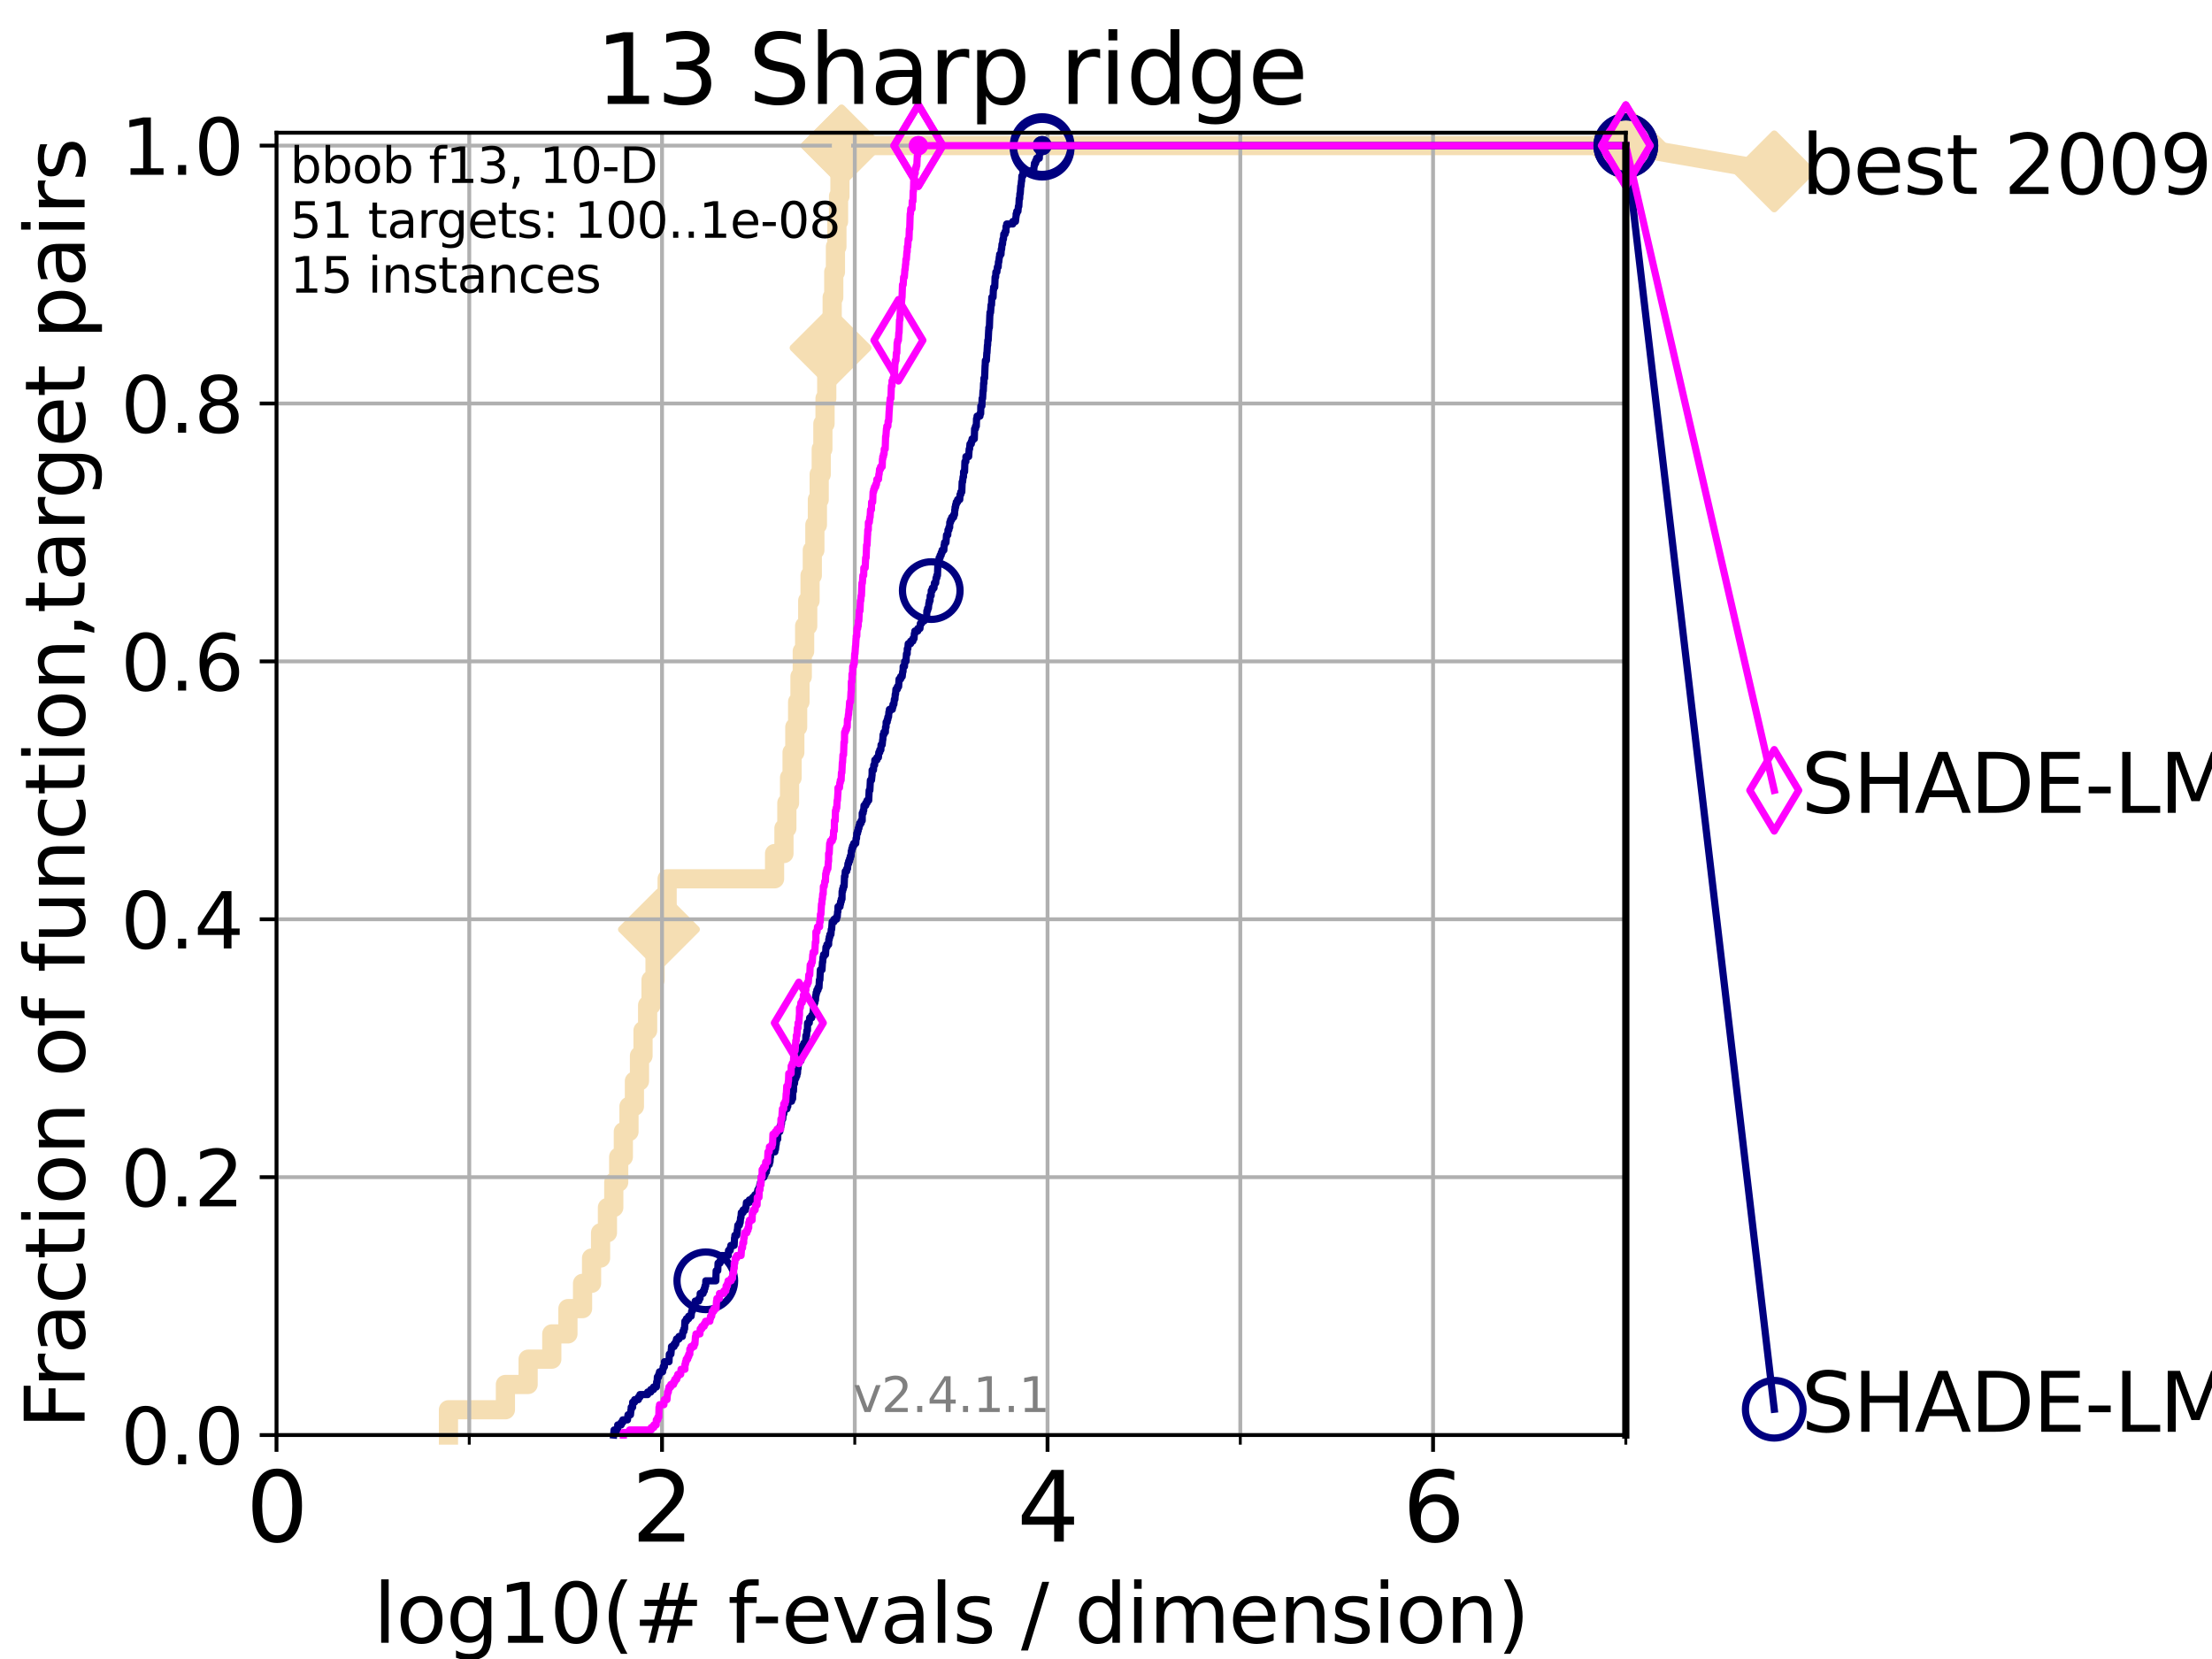 <?xml version="1.0" encoding="utf-8" standalone="no"?>
<!DOCTYPE svg PUBLIC "-//W3C//DTD SVG 1.1//EN"
  "http://www.w3.org/Graphics/SVG/1.1/DTD/svg11.dtd">
<svg height="345.6pt" version="1.1" viewBox="0 0 460.8 345.6" width="460.8pt" xmlns="http://www.w3.org/2000/svg" xmlns:xlink="http://www.w3.org/1999/xlink">
 <defs>
  <style type="text/css">*{stroke-linecap:butt;stroke-linejoin:round;}</style>
 </defs>
 <g id="figure_1">
  <g id="patch_1">
   <path d="M 0 345.6 
L 460.8 345.6 
L 460.8 0 
L 0 0 
z
" style="fill:#ffffff;"/>
  </g>
  <g id="axes_1">
   <g id="patch_2">
    <path d="M 57.6 298.944 
L 338.688 298.944 
L 338.688 27.648 
L 57.6 27.648 
z
" style="fill:#ffffff;"/>
   </g>
   <g id="line2d_1">
    <path d="M 93.422 298.944 
L 93.422 293.677 
L 105.285 293.677 
L 105.285 288.41 
L 110.017 288.41 
L 110.017 283.143 
L 114.947 283.143 
L 114.947 277.877 
L 118.31 277.877 
L 118.31 272.61 
L 121.355 272.61 
L 121.355 267.343 
L 123.233 267.343 
L 123.233 262.076 
L 125.111 262.076 
L 125.111 256.809 
L 126.54 256.809 
L 126.54 251.542 
L 127.861 251.542 
L 127.861 246.275 
L 128.886 246.275 
L 128.886 241.009 
L 129.853 241.009 
L 129.853 235.742 
L 131.031 235.742 
L 131.031 230.475 
L 132.158 230.475 
L 132.158 225.208 
L 133.216 225.208 
L 133.216 219.941 
L 133.954 219.941 
L 133.954 214.674 
L 134.912 214.674 
L 134.912 209.407 
L 135.622 209.407 
L 135.622 204.141 
L 136.457 204.141 
L 136.457 198.874 
L 137.271 198.874 
L 137.271 193.607 
L 138.153 193.607 
L 138.153 188.34 
L 138.976 188.34 
L 138.976 183.073 
L 161.357 183.073 
L 161.357 177.806 
L 163.312 177.806 
L 163.312 172.539 
L 163.915 172.539 
L 163.915 167.272 
L 164.475 167.272 
L 164.475 162.006 
L 165.003 162.006 
L 165.003 156.739 
L 165.576 156.739 
L 165.576 151.472 
L 166.162 151.472 
L 166.162 146.205 
L 166.652 146.205 
L 166.652 140.938 
L 167.129 140.938 
L 167.129 135.671 
L 167.621 135.671 
L 167.621 130.404 
L 168.263 130.404 
L 168.263 125.138 
L 168.749 125.138 
L 168.749 119.871 
L 169.219 119.871 
L 169.219 114.604 
L 169.752 114.604 
L 169.752 109.337 
L 170.278 109.337 
L 170.278 104.07 
L 170.653 104.07 
L 170.653 98.803 
L 171.08 98.803 
L 171.08 93.536 
L 171.42 93.536 
L 171.42 88.27 
L 171.869 88.27 
L 171.869 83.003 
L 172.228 83.003 
L 172.228 77.736 
L 172.619 77.736 
L 172.619 72.469 
L 173.028 72.469 
L 173.028 67.202 
L 173.358 67.202 
L 173.358 61.935 
L 173.686 61.935 
L 173.686 56.668 
L 174.037 56.668 
L 174.037 51.402 
L 174.342 51.402 
L 174.342 46.135 
L 174.686 46.135 
L 174.686 40.868 
L 174.974 40.868 
L 174.974 35.601 
L 175.32 35.601 
L 175.32 30.334 
L 338.688 30.334 
" style="fill:none;stroke:#f5deb3;stroke-linecap:square;stroke-width:4;"/>
   </g>
   <g id="line2d_2">
    <defs>
     <path d="M 0 7.778 
L 7.778 0 
L 0 -7.778 
L -7.778 0 
z
" id="m5e487d7f61" style="stroke:#f5deb3;stroke-linejoin:miter;stroke-width:1.5;"/>
    </defs>
    <g>
     <use style="fill:#f5deb3;stroke:#f5deb3;stroke-linejoin:miter;stroke-width:1.5;" x="137.271" xlink:href="#m5e487d7f61" y="193.607"/>
     <use style="fill:#f5deb3;stroke:#f5deb3;stroke-linejoin:miter;stroke-width:1.5;" x="173.028" xlink:href="#m5e487d7f61" y="72.469"/>
     <use style="fill:#f5deb3;stroke:#f5deb3;stroke-linejoin:miter;stroke-width:1.5;" x="175.32" xlink:href="#m5e487d7f61" y="30.334"/>
     <use style="fill:#f5deb3;stroke:#f5deb3;stroke-linejoin:miter;stroke-width:1.5;" x="175.32" xlink:href="#m5e487d7f61" y="30.334"/>
     <use style="fill:#f5deb3;stroke:#f5deb3;stroke-linejoin:miter;stroke-width:1.5;" x="338.688" xlink:href="#m5e487d7f61" y="30.334"/>
    </g>
   </g>
   <g id="line2d_3">
    <path style="fill:none;stroke:#f5deb3;stroke-linecap:square;stroke-width:4;"/>
    <g/>
   </g>
   <g id="line2d_4">
    <path d="M 338.688 30.334 
L 369.608 35.706 
" style="fill:none;stroke:#f5deb3;stroke-linecap:square;stroke-width:4;"/>
    <g>
     <use style="fill:#f5deb3;stroke:#f5deb3;stroke-linejoin:miter;stroke-width:1.5;" x="338.688" xlink:href="#m5e487d7f61" y="30.334"/>
     <use style="fill:#f5deb3;stroke:#f5deb3;stroke-linejoin:miter;stroke-width:1.5;" x="369.608" xlink:href="#m5e487d7f61" y="35.706"/>
    </g>
   </g>
   <g id="matplotlib.axis_1">
    <g id="xtick_1">
     <g id="line2d_5">
      <path clip-path="url(#pe8f05f5d36)" d="M 57.6 298.944 
L 57.6 27.648 
" style="fill:none;stroke:#b0b0b0;stroke-linecap:square;stroke-width:0.8;"/>
     </g>
     <g id="line2d_6">
      <defs>
       <path d="M 0 0 
L 0 3.5 
" id="m450c8f27db" style="stroke:#000000;stroke-width:0.8;"/>
      </defs>
      <g>
       <use style="stroke:#000000;stroke-width:0.8;" x="57.6" xlink:href="#m450c8f27db" y="298.944"/>
      </g>
     </g>
     <g id="text_1">
      <!-- 0 -->
      <g transform="translate(51.237 321.141)scale(0.2 -0.2)">
       <defs>
        <path d="M 2034 4250 
Q 1547 4250 1301 3770 
Q 1056 3291 1056 2328 
Q 1056 1369 1301 889 
Q 1547 409 2034 409 
Q 2525 409 2770 889 
Q 3016 1369 3016 2328 
Q 3016 3291 2770 3770 
Q 2525 4250 2034 4250 
z
M 2034 4750 
Q 2819 4750 3233 4129 
Q 3647 3509 3647 2328 
Q 3647 1150 3233 529 
Q 2819 -91 2034 -91 
Q 1250 -91 836 529 
Q 422 1150 422 2328 
Q 422 3509 836 4129 
Q 1250 4750 2034 4750 
z
" id="DejaVuSans-30" transform="scale(0.016)"/>
       </defs>
       <use xlink:href="#DejaVuSans-30"/>
      </g>
     </g>
    </g>
    <g id="xtick_2">
     <g id="line2d_7">
      <path clip-path="url(#pe8f05f5d36)" d="M 137.911 298.944 
L 137.911 27.648 
" style="fill:none;stroke:#b0b0b0;stroke-linecap:square;stroke-width:0.8;"/>
     </g>
     <g id="line2d_8">
      <g>
       <use style="stroke:#000000;stroke-width:0.8;" x="137.911" xlink:href="#m450c8f27db" y="298.944"/>
      </g>
     </g>
     <g id="text_2">
      <!-- 2 -->
      <g transform="translate(131.548 321.141)scale(0.2 -0.2)">
       <defs>
        <path d="M 1228 531 
L 3431 531 
L 3431 0 
L 469 0 
L 469 531 
Q 828 903 1448 1529 
Q 2069 2156 2228 2338 
Q 2531 2678 2651 2914 
Q 2772 3150 2772 3378 
Q 2772 3750 2511 3984 
Q 2250 4219 1831 4219 
Q 1534 4219 1204 4116 
Q 875 4013 500 3803 
L 500 4441 
Q 881 4594 1212 4672 
Q 1544 4750 1819 4750 
Q 2544 4750 2975 4387 
Q 3406 4025 3406 3419 
Q 3406 3131 3298 2873 
Q 3191 2616 2906 2266 
Q 2828 2175 2409 1742 
Q 1991 1309 1228 531 
z
" id="DejaVuSans-32" transform="scale(0.016)"/>
       </defs>
       <use xlink:href="#DejaVuSans-32"/>
      </g>
     </g>
    </g>
    <g id="xtick_3">
     <g id="line2d_9">
      <path clip-path="url(#pe8f05f5d36)" d="M 218.222 298.944 
L 218.222 27.648 
" style="fill:none;stroke:#b0b0b0;stroke-linecap:square;stroke-width:0.8;"/>
     </g>
     <g id="line2d_10">
      <g>
       <use style="stroke:#000000;stroke-width:0.8;" x="218.222" xlink:href="#m450c8f27db" y="298.944"/>
      </g>
     </g>
     <g id="text_3">
      <!-- 4 -->
      <g transform="translate(211.859 321.141)scale(0.2 -0.2)">
       <defs>
        <path d="M 2419 4116 
L 825 1625 
L 2419 1625 
L 2419 4116 
z
M 2253 4666 
L 3047 4666 
L 3047 1625 
L 3713 1625 
L 3713 1100 
L 3047 1100 
L 3047 0 
L 2419 0 
L 2419 1100 
L 313 1100 
L 313 1709 
L 2253 4666 
z
" id="DejaVuSans-34" transform="scale(0.016)"/>
       </defs>
       <use xlink:href="#DejaVuSans-34"/>
      </g>
     </g>
    </g>
    <g id="xtick_4">
     <g id="line2d_11">
      <path clip-path="url(#pe8f05f5d36)" d="M 298.533 298.944 
L 298.533 27.648 
" style="fill:none;stroke:#b0b0b0;stroke-linecap:square;stroke-width:0.8;"/>
     </g>
     <g id="line2d_12">
      <g>
       <use style="stroke:#000000;stroke-width:0.8;" x="298.533" xlink:href="#m450c8f27db" y="298.944"/>
      </g>
     </g>
     <g id="text_4">
      <!-- 6 -->
      <g transform="translate(292.17 321.141)scale(0.2 -0.2)">
       <defs>
        <path d="M 2113 2584 
Q 1688 2584 1439 2293 
Q 1191 2003 1191 1497 
Q 1191 994 1439 701 
Q 1688 409 2113 409 
Q 2538 409 2786 701 
Q 3034 994 3034 1497 
Q 3034 2003 2786 2293 
Q 2538 2584 2113 2584 
z
M 3366 4563 
L 3366 3988 
Q 3128 4100 2886 4159 
Q 2644 4219 2406 4219 
Q 1781 4219 1451 3797 
Q 1122 3375 1075 2522 
Q 1259 2794 1537 2939 
Q 1816 3084 2150 3084 
Q 2853 3084 3261 2657 
Q 3669 2231 3669 1497 
Q 3669 778 3244 343 
Q 2819 -91 2113 -91 
Q 1303 -91 875 529 
Q 447 1150 447 2328 
Q 447 3434 972 4092 
Q 1497 4750 2381 4750 
Q 2619 4750 2861 4703 
Q 3103 4656 3366 4563 
z
" id="DejaVuSans-36" transform="scale(0.016)"/>
       </defs>
       <use xlink:href="#DejaVuSans-36"/>
      </g>
     </g>
    </g>
    <g id="xtick_5">
     <g id="line2d_13">
      <path clip-path="url(#pe8f05f5d36)" d="M 97.755 298.944 
L 97.755 27.648 
" style="fill:none;stroke:#b0b0b0;stroke-linecap:square;stroke-width:0.8;"/>
     </g>
     <g id="line2d_14">
      <defs>
       <path d="M 0 0 
L 0 2 
" id="m7a933391df" style="stroke:#000000;stroke-width:0.6;"/>
      </defs>
      <g>
       <use style="stroke:#000000;stroke-width:0.6;" x="97.755" xlink:href="#m7a933391df" y="298.944"/>
      </g>
     </g>
    </g>
    <g id="xtick_6">
     <g id="line2d_15">
      <path clip-path="url(#pe8f05f5d36)" d="M 178.066 298.944 
L 178.066 27.648 
" style="fill:none;stroke:#b0b0b0;stroke-linecap:square;stroke-width:0.8;"/>
     </g>
     <g id="line2d_16">
      <g>
       <use style="stroke:#000000;stroke-width:0.6;" x="178.066" xlink:href="#m7a933391df" y="298.944"/>
      </g>
     </g>
    </g>
    <g id="xtick_7">
     <g id="line2d_17">
      <path clip-path="url(#pe8f05f5d36)" d="M 258.377 298.944 
L 258.377 27.648 
" style="fill:none;stroke:#b0b0b0;stroke-linecap:square;stroke-width:0.8;"/>
     </g>
     <g id="line2d_18">
      <g>
       <use style="stroke:#000000;stroke-width:0.6;" x="258.377" xlink:href="#m7a933391df" y="298.944"/>
      </g>
     </g>
    </g>
    <g id="xtick_8">
     <g id="line2d_19">
      <path clip-path="url(#pe8f05f5d36)" d="M 338.688 298.944 
L 338.688 27.648 
" style="fill:none;stroke:#b0b0b0;stroke-linecap:square;stroke-width:0.8;"/>
     </g>
     <g id="line2d_20">
      <g>
       <use style="stroke:#000000;stroke-width:0.6;" x="338.688" xlink:href="#m7a933391df" y="298.944"/>
      </g>
     </g>
    </g>
    <g id="text_5">
     <!-- log10(# f-evals / dimension) -->
     <g transform="translate(77.764 342.218)scale(0.17 -0.17)">
      <defs>
       <path d="M 603 4863 
L 1178 4863 
L 1178 0 
L 603 0 
L 603 4863 
z
" id="DejaVuSans-6c" transform="scale(0.016)"/>
       <path d="M 1959 3097 
Q 1497 3097 1228 2736 
Q 959 2375 959 1747 
Q 959 1119 1226 758 
Q 1494 397 1959 397 
Q 2419 397 2687 759 
Q 2956 1122 2956 1747 
Q 2956 2369 2687 2733 
Q 2419 3097 1959 3097 
z
M 1959 3584 
Q 2709 3584 3137 3096 
Q 3566 2609 3566 1747 
Q 3566 888 3137 398 
Q 2709 -91 1959 -91 
Q 1206 -91 779 398 
Q 353 888 353 1747 
Q 353 2609 779 3096 
Q 1206 3584 1959 3584 
z
" id="DejaVuSans-6f" transform="scale(0.016)"/>
       <path d="M 2906 1791 
Q 2906 2416 2648 2759 
Q 2391 3103 1925 3103 
Q 1463 3103 1205 2759 
Q 947 2416 947 1791 
Q 947 1169 1205 825 
Q 1463 481 1925 481 
Q 2391 481 2648 825 
Q 2906 1169 2906 1791 
z
M 3481 434 
Q 3481 -459 3084 -895 
Q 2688 -1331 1869 -1331 
Q 1566 -1331 1297 -1286 
Q 1028 -1241 775 -1147 
L 775 -588 
Q 1028 -725 1275 -790 
Q 1522 -856 1778 -856 
Q 2344 -856 2625 -561 
Q 2906 -266 2906 331 
L 2906 616 
Q 2728 306 2450 153 
Q 2172 0 1784 0 
Q 1141 0 747 490 
Q 353 981 353 1791 
Q 353 2603 747 3093 
Q 1141 3584 1784 3584 
Q 2172 3584 2450 3431 
Q 2728 3278 2906 2969 
L 2906 3500 
L 3481 3500 
L 3481 434 
z
" id="DejaVuSans-67" transform="scale(0.016)"/>
       <path d="M 794 531 
L 1825 531 
L 1825 4091 
L 703 3866 
L 703 4441 
L 1819 4666 
L 2450 4666 
L 2450 531 
L 3481 531 
L 3481 0 
L 794 0 
L 794 531 
z
" id="DejaVuSans-31" transform="scale(0.016)"/>
       <path d="M 1984 4856 
Q 1566 4138 1362 3434 
Q 1159 2731 1159 2009 
Q 1159 1288 1364 580 
Q 1569 -128 1984 -844 
L 1484 -844 
Q 1016 -109 783 600 
Q 550 1309 550 2009 
Q 550 2706 781 3412 
Q 1013 4119 1484 4856 
L 1984 4856 
z
" id="DejaVuSans-28" transform="scale(0.016)"/>
       <path d="M 3272 2816 
L 2363 2816 
L 2100 1772 
L 3016 1772 
L 3272 2816 
z
M 2803 4594 
L 2478 3297 
L 3391 3297 
L 3719 4594 
L 4219 4594 
L 3897 3297 
L 4872 3297 
L 4872 2816 
L 3775 2816 
L 3519 1772 
L 4513 1772 
L 4513 1294 
L 3397 1294 
L 3072 0 
L 2572 0 
L 2894 1294 
L 1978 1294 
L 1656 0 
L 1153 0 
L 1478 1294 
L 494 1294 
L 494 1772 
L 1594 1772 
L 1856 2816 
L 850 2816 
L 850 3297 
L 1978 3297 
L 2297 4594 
L 2803 4594 
z
" id="DejaVuSans-23" transform="scale(0.016)"/>
       <path id="DejaVuSans-20" transform="scale(0.016)"/>
       <path d="M 2375 4863 
L 2375 4384 
L 1825 4384 
Q 1516 4384 1395 4259 
Q 1275 4134 1275 3809 
L 1275 3500 
L 2222 3500 
L 2222 3053 
L 1275 3053 
L 1275 0 
L 697 0 
L 697 3053 
L 147 3053 
L 147 3500 
L 697 3500 
L 697 3744 
Q 697 4328 969 4595 
Q 1241 4863 1831 4863 
L 2375 4863 
z
" id="DejaVuSans-66" transform="scale(0.016)"/>
       <path d="M 313 2009 
L 1997 2009 
L 1997 1497 
L 313 1497 
L 313 2009 
z
" id="DejaVuSans-2d" transform="scale(0.016)"/>
       <path d="M 3597 1894 
L 3597 1613 
L 953 1613 
Q 991 1019 1311 708 
Q 1631 397 2203 397 
Q 2534 397 2845 478 
Q 3156 559 3463 722 
L 3463 178 
Q 3153 47 2828 -22 
Q 2503 -91 2169 -91 
Q 1331 -91 842 396 
Q 353 884 353 1716 
Q 353 2575 817 3079 
Q 1281 3584 2069 3584 
Q 2775 3584 3186 3129 
Q 3597 2675 3597 1894 
z
M 3022 2063 
Q 3016 2534 2758 2815 
Q 2500 3097 2075 3097 
Q 1594 3097 1305 2825 
Q 1016 2553 972 2059 
L 3022 2063 
z
" id="DejaVuSans-65" transform="scale(0.016)"/>
       <path d="M 191 3500 
L 800 3500 
L 1894 563 
L 2988 3500 
L 3597 3500 
L 2284 0 
L 1503 0 
L 191 3500 
z
" id="DejaVuSans-76" transform="scale(0.016)"/>
       <path d="M 2194 1759 
Q 1497 1759 1228 1600 
Q 959 1441 959 1056 
Q 959 750 1161 570 
Q 1363 391 1709 391 
Q 2188 391 2477 730 
Q 2766 1069 2766 1631 
L 2766 1759 
L 2194 1759 
z
M 3341 1997 
L 3341 0 
L 2766 0 
L 2766 531 
Q 2569 213 2275 61 
Q 1981 -91 1556 -91 
Q 1019 -91 701 211 
Q 384 513 384 1019 
Q 384 1609 779 1909 
Q 1175 2209 1959 2209 
L 2766 2209 
L 2766 2266 
Q 2766 2663 2505 2880 
Q 2244 3097 1772 3097 
Q 1472 3097 1187 3025 
Q 903 2953 641 2809 
L 641 3341 
Q 956 3463 1253 3523 
Q 1550 3584 1831 3584 
Q 2591 3584 2966 3190 
Q 3341 2797 3341 1997 
z
" id="DejaVuSans-61" transform="scale(0.016)"/>
       <path d="M 2834 3397 
L 2834 2853 
Q 2591 2978 2328 3040 
Q 2066 3103 1784 3103 
Q 1356 3103 1142 2972 
Q 928 2841 928 2578 
Q 928 2378 1081 2264 
Q 1234 2150 1697 2047 
L 1894 2003 
Q 2506 1872 2764 1633 
Q 3022 1394 3022 966 
Q 3022 478 2636 193 
Q 2250 -91 1575 -91 
Q 1294 -91 989 -36 
Q 684 19 347 128 
L 347 722 
Q 666 556 975 473 
Q 1284 391 1588 391 
Q 1994 391 2212 530 
Q 2431 669 2431 922 
Q 2431 1156 2273 1281 
Q 2116 1406 1581 1522 
L 1381 1569 
Q 847 1681 609 1914 
Q 372 2147 372 2553 
Q 372 3047 722 3315 
Q 1072 3584 1716 3584 
Q 2034 3584 2315 3537 
Q 2597 3491 2834 3397 
z
" id="DejaVuSans-73" transform="scale(0.016)"/>
       <path d="M 1625 4666 
L 2156 4666 
L 531 -594 
L 0 -594 
L 1625 4666 
z
" id="DejaVuSans-2f" transform="scale(0.016)"/>
       <path d="M 2906 2969 
L 2906 4863 
L 3481 4863 
L 3481 0 
L 2906 0 
L 2906 525 
Q 2725 213 2448 61 
Q 2172 -91 1784 -91 
Q 1150 -91 751 415 
Q 353 922 353 1747 
Q 353 2572 751 3078 
Q 1150 3584 1784 3584 
Q 2172 3584 2448 3432 
Q 2725 3281 2906 2969 
z
M 947 1747 
Q 947 1113 1208 752 
Q 1469 391 1925 391 
Q 2381 391 2643 752 
Q 2906 1113 2906 1747 
Q 2906 2381 2643 2742 
Q 2381 3103 1925 3103 
Q 1469 3103 1208 2742 
Q 947 2381 947 1747 
z
" id="DejaVuSans-64" transform="scale(0.016)"/>
       <path d="M 603 3500 
L 1178 3500 
L 1178 0 
L 603 0 
L 603 3500 
z
M 603 4863 
L 1178 4863 
L 1178 4134 
L 603 4134 
L 603 4863 
z
" id="DejaVuSans-69" transform="scale(0.016)"/>
       <path d="M 3328 2828 
Q 3544 3216 3844 3400 
Q 4144 3584 4550 3584 
Q 5097 3584 5394 3201 
Q 5691 2819 5691 2113 
L 5691 0 
L 5113 0 
L 5113 2094 
Q 5113 2597 4934 2840 
Q 4756 3084 4391 3084 
Q 3944 3084 3684 2787 
Q 3425 2491 3425 1978 
L 3425 0 
L 2847 0 
L 2847 2094 
Q 2847 2600 2669 2842 
Q 2491 3084 2119 3084 
Q 1678 3084 1418 2786 
Q 1159 2488 1159 1978 
L 1159 0 
L 581 0 
L 581 3500 
L 1159 3500 
L 1159 2956 
Q 1356 3278 1631 3431 
Q 1906 3584 2284 3584 
Q 2666 3584 2933 3390 
Q 3200 3197 3328 2828 
z
" id="DejaVuSans-6d" transform="scale(0.016)"/>
       <path d="M 3513 2113 
L 3513 0 
L 2938 0 
L 2938 2094 
Q 2938 2591 2744 2837 
Q 2550 3084 2163 3084 
Q 1697 3084 1428 2787 
Q 1159 2491 1159 1978 
L 1159 0 
L 581 0 
L 581 3500 
L 1159 3500 
L 1159 2956 
Q 1366 3272 1645 3428 
Q 1925 3584 2291 3584 
Q 2894 3584 3203 3211 
Q 3513 2838 3513 2113 
z
" id="DejaVuSans-6e" transform="scale(0.016)"/>
       <path d="M 513 4856 
L 1013 4856 
Q 1481 4119 1714 3412 
Q 1947 2706 1947 2009 
Q 1947 1309 1714 600 
Q 1481 -109 1013 -844 
L 513 -844 
Q 928 -128 1133 580 
Q 1338 1288 1338 2009 
Q 1338 2731 1133 3434 
Q 928 4138 513 4856 
z
" id="DejaVuSans-29" transform="scale(0.016)"/>
      </defs>
      <use xlink:href="#DejaVuSans-6c"/>
      <use x="27.783" xlink:href="#DejaVuSans-6f"/>
      <use x="88.965" xlink:href="#DejaVuSans-67"/>
      <use x="152.441" xlink:href="#DejaVuSans-31"/>
      <use x="216.064" xlink:href="#DejaVuSans-30"/>
      <use x="279.688" xlink:href="#DejaVuSans-28"/>
      <use x="318.701" xlink:href="#DejaVuSans-23"/>
      <use x="402.49" xlink:href="#DejaVuSans-20"/>
      <use x="434.277" xlink:href="#DejaVuSans-66"/>
      <use x="463.982" xlink:href="#DejaVuSans-2d"/>
      <use x="500.066" xlink:href="#DejaVuSans-65"/>
      <use x="561.59" xlink:href="#DejaVuSans-76"/>
      <use x="620.77" xlink:href="#DejaVuSans-61"/>
      <use x="682.049" xlink:href="#DejaVuSans-6c"/>
      <use x="709.832" xlink:href="#DejaVuSans-73"/>
      <use x="761.932" xlink:href="#DejaVuSans-20"/>
      <use x="793.719" xlink:href="#DejaVuSans-2f"/>
      <use x="827.41" xlink:href="#DejaVuSans-20"/>
      <use x="859.197" xlink:href="#DejaVuSans-64"/>
      <use x="922.674" xlink:href="#DejaVuSans-69"/>
      <use x="950.457" xlink:href="#DejaVuSans-6d"/>
      <use x="1047.869" xlink:href="#DejaVuSans-65"/>
      <use x="1109.393" xlink:href="#DejaVuSans-6e"/>
      <use x="1172.771" xlink:href="#DejaVuSans-73"/>
      <use x="1224.871" xlink:href="#DejaVuSans-69"/>
      <use x="1252.654" xlink:href="#DejaVuSans-6f"/>
      <use x="1313.836" xlink:href="#DejaVuSans-6e"/>
      <use x="1377.215" xlink:href="#DejaVuSans-29"/>
     </g>
    </g>
   </g>
   <g id="matplotlib.axis_2">
    <g id="ytick_1">
     <g id="line2d_21">
      <path clip-path="url(#pe8f05f5d36)" d="M 57.6 298.944 
L 338.688 298.944 
" style="fill:none;stroke:#b0b0b0;stroke-linecap:square;stroke-width:0.8;"/>
     </g>
     <g id="line2d_22">
      <defs>
       <path d="M 0 0 
L -3.5 0 
" id="m37ca22f80b" style="stroke:#000000;stroke-width:0.8;"/>
      </defs>
      <g>
       <use style="stroke:#000000;stroke-width:0.8;" x="57.6" xlink:href="#m37ca22f80b" y="298.944"/>
      </g>
     </g>
     <g id="text_6">
      <!-- 0.0 -->
      <g transform="translate(25.155 305.023)scale(0.16 -0.16)">
       <defs>
        <path d="M 684 794 
L 1344 794 
L 1344 0 
L 684 0 
L 684 794 
z
" id="DejaVuSans-2e" transform="scale(0.016)"/>
       </defs>
       <use xlink:href="#DejaVuSans-30"/>
       <use x="63.623" xlink:href="#DejaVuSans-2e"/>
       <use x="95.41" xlink:href="#DejaVuSans-30"/>
      </g>
     </g>
    </g>
    <g id="ytick_2">
     <g id="line2d_23">
      <path clip-path="url(#pe8f05f5d36)" d="M 57.6 245.222 
L 338.688 245.222 
" style="fill:none;stroke:#b0b0b0;stroke-linecap:square;stroke-width:0.8;"/>
     </g>
     <g id="line2d_24">
      <g>
       <use style="stroke:#000000;stroke-width:0.8;" x="57.6" xlink:href="#m37ca22f80b" y="245.222"/>
      </g>
     </g>
     <g id="text_7">
      <!-- 0.2 -->
      <g transform="translate(25.155 251.301)scale(0.16 -0.16)">
       <use xlink:href="#DejaVuSans-30"/>
       <use x="63.623" xlink:href="#DejaVuSans-2e"/>
       <use x="95.41" xlink:href="#DejaVuSans-32"/>
      </g>
     </g>
    </g>
    <g id="ytick_3">
     <g id="line2d_25">
      <path clip-path="url(#pe8f05f5d36)" d="M 57.6 191.5 
L 338.688 191.5 
" style="fill:none;stroke:#b0b0b0;stroke-linecap:square;stroke-width:0.8;"/>
     </g>
     <g id="line2d_26">
      <g>
       <use style="stroke:#000000;stroke-width:0.8;" x="57.6" xlink:href="#m37ca22f80b" y="191.5"/>
      </g>
     </g>
     <g id="text_8">
      <!-- 0.4 -->
      <g transform="translate(25.155 197.579)scale(0.16 -0.16)">
       <use xlink:href="#DejaVuSans-30"/>
       <use x="63.623" xlink:href="#DejaVuSans-2e"/>
       <use x="95.41" xlink:href="#DejaVuSans-34"/>
      </g>
     </g>
    </g>
    <g id="ytick_4">
     <g id="line2d_27">
      <path clip-path="url(#pe8f05f5d36)" d="M 57.6 137.778 
L 338.688 137.778 
" style="fill:none;stroke:#b0b0b0;stroke-linecap:square;stroke-width:0.8;"/>
     </g>
     <g id="line2d_28">
      <g>
       <use style="stroke:#000000;stroke-width:0.8;" x="57.6" xlink:href="#m37ca22f80b" y="137.778"/>
      </g>
     </g>
     <g id="text_9">
      <!-- 0.6 -->
      <g transform="translate(25.155 143.857)scale(0.16 -0.16)">
       <use xlink:href="#DejaVuSans-30"/>
       <use x="63.623" xlink:href="#DejaVuSans-2e"/>
       <use x="95.41" xlink:href="#DejaVuSans-36"/>
      </g>
     </g>
    </g>
    <g id="ytick_5">
     <g id="line2d_29">
      <path clip-path="url(#pe8f05f5d36)" d="M 57.6 84.056 
L 338.688 84.056 
" style="fill:none;stroke:#b0b0b0;stroke-linecap:square;stroke-width:0.8;"/>
     </g>
     <g id="line2d_30">
      <g>
       <use style="stroke:#000000;stroke-width:0.8;" x="57.6" xlink:href="#m37ca22f80b" y="84.056"/>
      </g>
     </g>
     <g id="text_10">
      <!-- 0.8 -->
      <g transform="translate(25.155 90.135)scale(0.16 -0.16)">
       <defs>
        <path d="M 2034 2216 
Q 1584 2216 1326 1975 
Q 1069 1734 1069 1313 
Q 1069 891 1326 650 
Q 1584 409 2034 409 
Q 2484 409 2743 651 
Q 3003 894 3003 1313 
Q 3003 1734 2745 1975 
Q 2488 2216 2034 2216 
z
M 1403 2484 
Q 997 2584 770 2862 
Q 544 3141 544 3541 
Q 544 4100 942 4425 
Q 1341 4750 2034 4750 
Q 2731 4750 3128 4425 
Q 3525 4100 3525 3541 
Q 3525 3141 3298 2862 
Q 3072 2584 2669 2484 
Q 3125 2378 3379 2068 
Q 3634 1759 3634 1313 
Q 3634 634 3220 271 
Q 2806 -91 2034 -91 
Q 1263 -91 848 271 
Q 434 634 434 1313 
Q 434 1759 690 2068 
Q 947 2378 1403 2484 
z
M 1172 3481 
Q 1172 3119 1398 2916 
Q 1625 2713 2034 2713 
Q 2441 2713 2670 2916 
Q 2900 3119 2900 3481 
Q 2900 3844 2670 4047 
Q 2441 4250 2034 4250 
Q 1625 4250 1398 4047 
Q 1172 3844 1172 3481 
z
" id="DejaVuSans-38" transform="scale(0.016)"/>
       </defs>
       <use xlink:href="#DejaVuSans-30"/>
       <use x="63.623" xlink:href="#DejaVuSans-2e"/>
       <use x="95.41" xlink:href="#DejaVuSans-38"/>
      </g>
     </g>
    </g>
    <g id="ytick_6">
     <g id="line2d_31">
      <path clip-path="url(#pe8f05f5d36)" d="M 57.6 30.334 
L 338.688 30.334 
" style="fill:none;stroke:#b0b0b0;stroke-linecap:square;stroke-width:0.8;"/>
     </g>
     <g id="line2d_32">
      <g>
       <use style="stroke:#000000;stroke-width:0.8;" x="57.6" xlink:href="#m37ca22f80b" y="30.334"/>
      </g>
     </g>
     <g id="text_11">
      <!-- 1.0 -->
      <g transform="translate(25.155 36.413)scale(0.16 -0.16)">
       <use xlink:href="#DejaVuSans-31"/>
       <use x="63.623" xlink:href="#DejaVuSans-2e"/>
       <use x="95.41" xlink:href="#DejaVuSans-30"/>
      </g>
     </g>
    </g>
    <g id="text_12">
     <!-- Fraction of function,target pairs -->
     <g transform="translate(17.62 297.681)rotate(-90)scale(0.17 -0.17)">
      <defs>
       <path d="M 628 4666 
L 3309 4666 
L 3309 4134 
L 1259 4134 
L 1259 2759 
L 3109 2759 
L 3109 2228 
L 1259 2228 
L 1259 0 
L 628 0 
L 628 4666 
z
" id="DejaVuSans-46" transform="scale(0.016)"/>
       <path d="M 2631 2963 
Q 2534 3019 2420 3045 
Q 2306 3072 2169 3072 
Q 1681 3072 1420 2755 
Q 1159 2438 1159 1844 
L 1159 0 
L 581 0 
L 581 3500 
L 1159 3500 
L 1159 2956 
Q 1341 3275 1631 3429 
Q 1922 3584 2338 3584 
Q 2397 3584 2469 3576 
Q 2541 3569 2628 3553 
L 2631 2963 
z
" id="DejaVuSans-72" transform="scale(0.016)"/>
       <path d="M 3122 3366 
L 3122 2828 
Q 2878 2963 2633 3030 
Q 2388 3097 2138 3097 
Q 1578 3097 1268 2742 
Q 959 2388 959 1747 
Q 959 1106 1268 751 
Q 1578 397 2138 397 
Q 2388 397 2633 464 
Q 2878 531 3122 666 
L 3122 134 
Q 2881 22 2623 -34 
Q 2366 -91 2075 -91 
Q 1284 -91 818 406 
Q 353 903 353 1747 
Q 353 2603 823 3093 
Q 1294 3584 2113 3584 
Q 2378 3584 2631 3529 
Q 2884 3475 3122 3366 
z
" id="DejaVuSans-63" transform="scale(0.016)"/>
       <path d="M 1172 4494 
L 1172 3500 
L 2356 3500 
L 2356 3053 
L 1172 3053 
L 1172 1153 
Q 1172 725 1289 603 
Q 1406 481 1766 481 
L 2356 481 
L 2356 0 
L 1766 0 
Q 1100 0 847 248 
Q 594 497 594 1153 
L 594 3053 
L 172 3053 
L 172 3500 
L 594 3500 
L 594 4494 
L 1172 4494 
z
" id="DejaVuSans-74" transform="scale(0.016)"/>
       <path d="M 544 1381 
L 544 3500 
L 1119 3500 
L 1119 1403 
Q 1119 906 1312 657 
Q 1506 409 1894 409 
Q 2359 409 2629 706 
Q 2900 1003 2900 1516 
L 2900 3500 
L 3475 3500 
L 3475 0 
L 2900 0 
L 2900 538 
Q 2691 219 2414 64 
Q 2138 -91 1772 -91 
Q 1169 -91 856 284 
Q 544 659 544 1381 
z
M 1991 3584 
L 1991 3584 
z
" id="DejaVuSans-75" transform="scale(0.016)"/>
       <path d="M 750 794 
L 1409 794 
L 1409 256 
L 897 -744 
L 494 -744 
L 750 256 
L 750 794 
z
" id="DejaVuSans-2c" transform="scale(0.016)"/>
       <path d="M 1159 525 
L 1159 -1331 
L 581 -1331 
L 581 3500 
L 1159 3500 
L 1159 2969 
Q 1341 3281 1617 3432 
Q 1894 3584 2278 3584 
Q 2916 3584 3314 3078 
Q 3713 2572 3713 1747 
Q 3713 922 3314 415 
Q 2916 -91 2278 -91 
Q 1894 -91 1617 61 
Q 1341 213 1159 525 
z
M 3116 1747 
Q 3116 2381 2855 2742 
Q 2594 3103 2138 3103 
Q 1681 3103 1420 2742 
Q 1159 2381 1159 1747 
Q 1159 1113 1420 752 
Q 1681 391 2138 391 
Q 2594 391 2855 752 
Q 3116 1113 3116 1747 
z
" id="DejaVuSans-70" transform="scale(0.016)"/>
      </defs>
      <use xlink:href="#DejaVuSans-46"/>
      <use x="50.27" xlink:href="#DejaVuSans-72"/>
      <use x="91.383" xlink:href="#DejaVuSans-61"/>
      <use x="152.662" xlink:href="#DejaVuSans-63"/>
      <use x="207.643" xlink:href="#DejaVuSans-74"/>
      <use x="246.852" xlink:href="#DejaVuSans-69"/>
      <use x="274.635" xlink:href="#DejaVuSans-6f"/>
      <use x="335.816" xlink:href="#DejaVuSans-6e"/>
      <use x="399.195" xlink:href="#DejaVuSans-20"/>
      <use x="430.982" xlink:href="#DejaVuSans-6f"/>
      <use x="492.164" xlink:href="#DejaVuSans-66"/>
      <use x="527.369" xlink:href="#DejaVuSans-20"/>
      <use x="559.156" xlink:href="#DejaVuSans-66"/>
      <use x="594.361" xlink:href="#DejaVuSans-75"/>
      <use x="657.74" xlink:href="#DejaVuSans-6e"/>
      <use x="721.119" xlink:href="#DejaVuSans-63"/>
      <use x="776.1" xlink:href="#DejaVuSans-74"/>
      <use x="815.309" xlink:href="#DejaVuSans-69"/>
      <use x="843.092" xlink:href="#DejaVuSans-6f"/>
      <use x="904.273" xlink:href="#DejaVuSans-6e"/>
      <use x="967.652" xlink:href="#DejaVuSans-2c"/>
      <use x="999.439" xlink:href="#DejaVuSans-74"/>
      <use x="1038.648" xlink:href="#DejaVuSans-61"/>
      <use x="1099.928" xlink:href="#DejaVuSans-72"/>
      <use x="1139.291" xlink:href="#DejaVuSans-67"/>
      <use x="1202.768" xlink:href="#DejaVuSans-65"/>
      <use x="1264.291" xlink:href="#DejaVuSans-74"/>
      <use x="1303.5" xlink:href="#DejaVuSans-20"/>
      <use x="1335.287" xlink:href="#DejaVuSans-70"/>
      <use x="1398.764" xlink:href="#DejaVuSans-61"/>
      <use x="1460.043" xlink:href="#DejaVuSans-69"/>
      <use x="1487.826" xlink:href="#DejaVuSans-72"/>
      <use x="1528.939" xlink:href="#DejaVuSans-73"/>
     </g>
    </g>
   </g>
   <g id="line2d_33">
    <defs>
     <path d="M 0 1.5 
C 0.398 1.5 0.779 1.342 1.061 1.061 
C 1.342 0.779 1.5 0.398 1.5 0 
C 1.5 -0.398 1.342 -0.779 1.061 -1.061 
C 0.779 -1.342 0.398 -1.5 0 -1.5 
C -0.398 -1.5 -0.779 -1.342 -1.061 -1.061 
C -1.342 -0.779 -1.5 -0.398 -1.5 0 
C -1.5 0.398 -1.342 0.779 -1.061 1.061 
C -0.779 1.342 -0.398 1.5 0 1.5 
z
" id="m953e845c8a" style="stroke:#f5deb3;"/>
    </defs>
    <g>
     <use style="fill:#f5deb3;stroke:#f5deb3;" x="175.32" xlink:href="#m953e845c8a" y="30.334"/>
     <use style="fill:#f5deb3;stroke:#f5deb3;" x="175.32" xlink:href="#m953e845c8a" y="30.334"/>
    </g>
   </g>
   <g id="line2d_34">
    <defs>
     <path d="M 0 1.5 
C 0.398 1.5 0.779 1.342 1.061 1.061 
C 1.342 0.779 1.5 0.398 1.5 0 
C 1.5 -0.398 1.342 -0.779 1.061 -1.061 
C 0.779 -1.342 0.398 -1.5 0 -1.5 
C -0.398 -1.5 -0.779 -1.342 -1.061 -1.061 
C -1.342 -0.779 -1.5 -0.398 -1.5 0 
C -1.5 0.398 -1.342 0.779 -1.061 1.061 
C -0.779 1.342 -0.398 1.5 0 1.5 
z
" id="m38746e9417" style="stroke:#000080;"/>
    </defs>
    <g>
     <use style="fill:#000080;stroke:#000080;" x="217.096" xlink:href="#m38746e9417" y="30.334"/>
     <use style="fill:#000080;stroke:#000080;" x="217.096" xlink:href="#m38746e9417" y="30.334"/>
    </g>
   </g>
   <g id="line2d_35">
    <path d="M 127.83 298.944 
L 127.923 297.891 
L 128.68 297.891 
L 128.68 296.837 
L 129.405 296.837 
L 129.405 296.311 
L 129.742 296.311 
L 129.742 295.784 
L 130.717 295.784 
L 130.822 294.731 
L 131.338 294.731 
L 131.44 293.677 
L 131.49 293.677 
L 131.49 293.15 
L 131.79 293.15 
L 131.79 292.097 
L 132.206 292.097 
L 132.206 291.57 
L 132.987 291.57 
L 132.987 291.044 
L 133.307 291.044 
L 133.307 290.517 
L 134.912 290.517 
L 134.912 289.99 
L 135.562 289.99 
L 135.562 289.464 
L 136.151 289.464 
L 136.151 288.937 
L 136.739 288.937 
L 136.795 287.884 
L 136.887 287.884 
L 136.943 286.83 
L 137.217 286.83 
L 137.217 286.304 
L 137.38 286.304 
L 137.38 285.777 
L 138.033 285.777 
L 138.033 285.25 
L 138.153 285.25 
L 138.153 284.723 
L 138.409 284.723 
L 138.426 283.67 
L 139.366 283.67 
L 139.43 282.09 
L 139.762 282.09 
L 139.856 281.037 
L 139.887 281.037 
L 139.887 280.51 
L 140.424 280.51 
L 140.424 279.983 
L 140.768 279.983 
L 140.768 279.457 
L 140.93 279.457 
L 140.93 278.93 
L 141.45 278.93 
L 141.45 278.403 
L 142.148 278.403 
L 142.257 277.35 
L 142.473 277.35 
L 142.473 276.823 
L 142.607 276.823 
L 142.673 275.243 
L 142.989 275.243 
L 142.989 274.716 
L 143.452 274.716 
L 143.452 274.19 
L 143.977 274.19 
L 144.087 273.136 
L 144.221 273.136 
L 144.221 272.61 
L 144.594 272.61 
L 144.594 272.083 
L 144.83 272.083 
L 144.83 271.03 
L 145.587 271.03 
L 145.587 270.503 
L 145.833 270.503 
L 145.866 269.45 
L 146.474 269.45 
L 146.474 268.923 
L 146.718 268.923 
L 146.718 268.396 
L 146.865 268.396 
L 146.865 267.87 
L 147.01 267.87 
L 147.031 266.816 
L 149.123 266.816 
L 149.187 264.709 
L 149.522 264.709 
L 149.584 263.129 
L 149.999 263.129 
L 149.999 262.603 
L 150.336 262.603 
L 150.353 261.549 
L 151.708 261.549 
L 151.764 260.496 
L 152.115 260.496 
L 152.115 259.969 
L 152.246 259.969 
L 152.246 259.443 
L 152.937 259.443 
L 153.018 257.862 
L 153.091 257.862 
L 153.091 257.336 
L 153.481 257.336 
L 153.574 256.282 
L 153.616 256.282 
L 153.708 255.229 
L 154.036 255.229 
L 154.036 254.702 
L 154.188 254.702 
L 154.277 253.649 
L 154.352 253.649 
L 154.433 252.596 
L 154.801 252.596 
L 154.801 252.069 
L 155.29 252.069 
L 155.29 251.542 
L 155.406 251.542 
L 155.495 250.489 
L 156.096 250.489 
L 156.096 249.962 
L 156.794 249.962 
L 156.794 249.436 
L 157.249 249.436 
L 157.249 248.909 
L 157.715 248.909 
L 157.715 248.382 
L 157.871 248.382 
L 157.871 247.855 
L 158.141 247.855 
L 158.141 247.329 
L 158.277 247.329 
L 158.277 246.802 
L 158.423 246.802 
L 158.423 246.275 
L 158.535 246.275 
L 158.589 245.222 
L 159.145 245.222 
L 159.145 244.695 
L 159.36 244.695 
L 159.36 244.169 
L 159.648 244.169 
L 159.648 243.642 
L 159.763 243.642 
L 159.763 243.115 
L 159.887 243.115 
L 159.887 242.589 
L 160.264 242.589 
L 160.264 242.062 
L 160.404 242.062 
L 160.471 241.009 
L 160.528 241.009 
L 160.552 239.955 
L 161.416 239.955 
L 161.416 239.428 
L 161.551 239.428 
L 161.659 238.375 
L 161.703 238.375 
L 161.801 237.322 
L 162.004 237.322 
L 162.043 235.742 
L 162.445 235.742 
L 162.458 234.688 
L 162.674 234.688 
L 162.674 234.162 
L 162.796 234.162 
L 162.85 233.108 
L 163.062 233.108 
L 163.14 232.055 
L 163.279 232.055 
L 163.385 231.001 
L 163.934 231.001 
L 163.934 230.475 
L 164.114 230.475 
L 164.141 229.421 
L 164.899 229.421 
L 164.899 228.895 
L 165.113 228.895 
L 165.164 227.315 
L 165.292 227.315 
L 165.346 225.735 
L 165.508 225.735 
L 165.601 224.681 
L 165.785 224.681 
L 165.785 224.155 
L 165.989 224.155 
L 165.989 223.628 
L 166.121 223.628 
L 166.19 222.575 
L 166.259 222.575 
L 166.296 221.521 
L 166.433 221.521 
L 166.433 220.994 
L 166.839 220.994 
L 166.869 218.888 
L 167.165 218.888 
L 167.178 217.834 
L 167.456 217.834 
L 167.456 217.308 
L 167.83 217.308 
L 167.883 215.728 
L 168.023 215.728 
L 168.088 214.674 
L 168.205 214.674 
L 168.23 213.094 
L 168.585 213.094 
L 168.663 212.041 
L 169.088 212.041 
L 169.088 211.514 
L 169.317 211.514 
L 169.423 210.461 
L 169.44 210.461 
L 169.483 209.407 
L 169.586 209.407 
L 169.586 208.881 
L 169.755 208.881 
L 169.755 208.354 
L 169.878 208.354 
L 169.945 207.301 
L 170.017 207.301 
L 170.017 206.774 
L 170.163 206.774 
L 170.163 206.247 
L 170.403 206.247 
L 170.403 205.721 
L 170.613 205.721 
L 170.693 204.141 
L 170.796 204.141 
L 170.891 202.034 
L 171.24 202.034 
L 171.328 200.454 
L 171.376 200.454 
L 171.451 199.4 
L 171.56 199.4 
L 171.56 198.874 
L 171.963 198.874 
L 172.064 197.294 
L 172.265 197.294 
L 172.265 196.767 
L 172.619 196.767 
L 172.645 195.714 
L 172.749 195.714 
L 172.749 195.187 
L 172.881 195.187 
L 172.881 194.66 
L 173.098 194.66 
L 173.165 193.607 
L 173.246 193.607 
L 173.354 192.027 
L 173.742 192.027 
L 173.742 191.5 
L 174.262 191.5 
L 174.262 190.973 
L 174.415 190.973 
L 174.49 189.92 
L 174.546 189.92 
L 174.571 188.867 
L 174.99 188.867 
L 174.99 188.34 
L 175.106 188.34 
L 175.106 187.813 
L 175.248 187.813 
L 175.248 187.287 
L 175.404 187.287 
L 175.426 185.706 
L 175.527 185.706 
L 175.527 185.18 
L 175.682 185.18 
L 175.682 184.653 
L 175.847 184.653 
L 175.926 182.546 
L 176.028 182.546 
L 176.085 181.493 
L 176.385 181.493 
L 176.385 180.966 
L 176.557 180.966 
L 176.639 179.913 
L 176.793 179.913 
L 176.793 179.386 
L 176.985 179.386 
L 176.985 178.86 
L 177.141 178.86 
L 177.141 178.333 
L 177.291 178.333 
L 177.338 177.28 
L 177.452 177.28 
L 177.452 176.753 
L 177.607 176.753 
L 177.607 176.226 
L 177.845 176.226 
L 177.845 175.699 
L 178.267 175.699 
L 178.341 174.646 
L 178.429 174.646 
L 178.48 173.593 
L 178.646 173.593 
L 178.646 173.066 
L 178.784 173.066 
L 178.784 172.539 
L 178.94 172.539 
L 178.94 172.013 
L 179.086 172.013 
L 179.086 171.486 
L 179.389 171.486 
L 179.389 170.959 
L 179.612 170.959 
L 179.619 169.379 
L 179.812 169.379 
L 179.812 168.853 
L 179.927 168.853 
L 179.987 167.799 
L 180.348 167.799 
L 180.348 167.272 
L 180.622 167.272 
L 180.622 166.746 
L 180.966 166.746 
L 181.063 164.639 
L 181.211 164.639 
L 181.315 162.532 
L 181.55 162.532 
L 181.659 161.479 
L 181.672 161.479 
L 181.679 160.426 
L 181.959 160.426 
L 182.025 159.372 
L 182.204 159.372 
L 182.244 158.319 
L 182.673 158.319 
L 182.673 157.792 
L 182.991 157.792 
L 183.07 156.739 
L 183.271 156.739 
L 183.271 156.212 
L 183.502 156.212 
L 183.54 155.159 
L 183.776 155.159 
L 183.875 154.105 
L 183.905 154.105 
L 183.958 153.052 
L 184.122 153.052 
L 184.122 152.525 
L 184.438 152.525 
L 184.468 151.472 
L 184.581 151.472 
L 184.599 150.419 
L 184.822 150.419 
L 184.822 149.892 
L 184.955 149.892 
L 184.955 149.365 
L 185.1 149.365 
L 185.176 148.312 
L 185.276 148.312 
L 185.276 147.785 
L 185.888 147.785 
L 185.888 147.258 
L 186.026 147.258 
L 186.026 146.732 
L 186.21 146.732 
L 186.31 145.678 
L 186.427 145.678 
L 186.495 144.625 
L 186.564 144.625 
L 186.638 143.572 
L 186.937 143.572 
L 186.937 143.045 
L 187.198 143.045 
L 187.295 141.465 
L 187.622 141.465 
L 187.622 140.938 
L 187.946 140.938 
L 188.051 139.885 
L 188.12 139.885 
L 188.143 138.831 
L 188.424 138.831 
L 188.462 137.778 
L 188.725 137.778 
L 188.832 136.198 
L 188.986 136.198 
L 189.003 135.145 
L 189.117 135.145 
L 189.199 134.091 
L 189.697 134.091 
L 189.697 133.565 
L 190.162 133.565 
L 190.162 133.038 
L 190.412 133.038 
L 190.479 131.985 
L 190.578 131.985 
L 190.578 131.458 
L 191.196 131.458 
L 191.196 130.931 
L 191.645 130.931 
L 191.727 129.878 
L 191.989 129.878 
L 191.989 129.351 
L 192.526 129.351 
L 192.526 128.824 
L 193.026 128.824 
L 193.084 127.244 
L 193.231 127.244 
L 193.231 126.718 
L 193.408 126.718 
L 193.498 125.664 
L 193.591 125.664 
L 193.591 125.138 
L 193.75 125.138 
L 193.774 124.084 
L 193.979 124.084 
L 193.998 123.031 
L 194.216 123.031 
L 194.216 122.504 
L 194.569 122.504 
L 194.65 121.451 
L 194.922 121.451 
L 194.997 120.397 
L 195.148 120.397 
L 195.148 119.871 
L 195.291 119.871 
L 195.366 117.764 
L 195.425 117.764 
L 195.517 116.711 
L 195.632 116.711 
L 195.632 116.184 
L 195.851 116.184 
L 195.851 115.657 
L 196.07 115.657 
L 196.07 115.131 
L 196.26 115.131 
L 196.26 114.604 
L 196.621 114.604 
L 196.674 113.55 
L 196.761 113.55 
L 196.761 113.024 
L 197.065 113.024 
L 197.175 111.444 
L 197.44 111.444 
L 197.483 110.39 
L 197.675 110.39 
L 197.675 109.864 
L 197.835 109.864 
L 197.853 108.81 
L 198.016 108.81 
L 198.016 108.284 
L 198.265 108.284 
L 198.265 107.757 
L 198.661 107.757 
L 198.661 107.23 
L 198.84 107.23 
L 198.901 106.177 
L 198.957 106.177 
L 198.957 105.65 
L 199.073 105.65 
L 199.073 105.124 
L 199.206 105.124 
L 199.206 104.597 
L 199.487 104.597 
L 199.487 104.07 
L 199.935 104.07 
L 199.987 103.017 
L 200.149 103.017 
L 200.149 102.49 
L 200.361 102.49 
L 200.435 100.383 
L 200.525 100.383 
L 200.629 99.33 
L 200.716 99.33 
L 200.729 98.277 
L 200.935 98.277 
L 201.008 96.17 
L 201.204 96.17 
L 201.223 95.116 
L 201.79 95.116 
L 201.899 93.536 
L 201.984 93.536 
L 202.063 92.483 
L 202.341 92.483 
L 202.341 91.956 
L 202.503 91.956 
L 202.503 91.43 
L 202.966 91.43 
L 203.026 89.323 
L 203.207 89.323 
L 203.207 88.796 
L 203.383 88.796 
L 203.428 87.216 
L 203.541 87.216 
L 203.541 86.69 
L 204.141 86.69 
L 204.141 86.163 
L 204.294 86.163 
L 204.321 84.583 
L 204.548 84.583 
L 204.591 83.003 
L 204.697 83.003 
L 204.775 81.423 
L 204.838 81.423 
L 204.897 79.843 
L 204.964 79.843 
L 204.972 78.789 
L 205.109 78.789 
L 205.211 76.156 
L 205.232 76.156 
L 205.267 75.102 
L 205.486 75.102 
L 205.569 73.522 
L 205.604 73.522 
L 205.696 71.942 
L 205.74 71.942 
L 205.783 70.889 
L 205.857 70.889 
L 205.96 68.782 
L 205.989 68.782 
L 205.989 68.255 
L 206.104 68.255 
L 206.202 65.622 
L 206.228 65.622 
L 206.228 65.095 
L 206.351 65.095 
L 206.457 63.515 
L 206.554 63.515 
L 206.611 61.935 
L 206.872 61.935 
L 206.934 60.355 
L 206.986 60.355 
L 206.986 59.829 
L 207.224 59.829 
L 207.297 57.722 
L 207.414 57.722 
L 207.46 56.668 
L 207.666 56.668 
L 207.773 55.615 
L 207.945 55.615 
L 207.991 54.562 
L 208.066 54.562 
L 208.177 53.508 
L 208.24 53.508 
L 208.24 52.982 
L 208.526 52.982 
L 208.578 51.928 
L 208.656 51.928 
L 208.735 50.875 
L 208.842 50.875 
L 208.929 49.821 
L 209.037 49.821 
L 209.105 48.768 
L 209.376 48.768 
L 209.376 48.241 
L 209.561 48.241 
L 209.572 47.188 
L 209.716 47.188 
L 209.716 46.661 
L 210.984 46.661 
L 210.984 46.135 
L 211.542 46.135 
L 211.652 45.081 
L 211.677 45.081 
L 211.677 44.555 
L 211.806 44.555 
L 211.806 44.028 
L 212.056 44.028 
L 212.151 42.975 
L 212.241 42.975 
L 212.323 41.395 
L 212.416 41.395 
L 212.464 40.341 
L 212.533 40.341 
L 212.635 38.761 
L 212.697 38.761 
L 212.785 37.708 
L 212.83 37.708 
L 212.87 36.654 
L 213.095 36.654 
L 213.113 35.601 
L 215.331 35.601 
L 215.433 34.548 
L 215.491 34.548 
L 215.491 34.021 
L 215.735 34.021 
L 215.735 33.494 
L 215.949 33.494 
L 215.949 32.968 
L 216.504 32.968 
L 216.554 31.914 
L 216.649 31.914 
L 216.649 31.387 
L 216.773 31.387 
L 216.773 30.861 
L 217.096 30.861 
L 217.096 30.334 
L 338.688 30.334 
L 338.688 30.334 
" style="fill:none;stroke:#000080;stroke-linecap:square;stroke-width:1.5;"/>
   </g>
   <g id="line2d_36">
    <defs>
     <path d="M 0 6 
C 1.591 6 3.117 5.368 4.243 4.243 
C 5.368 3.117 6 1.591 6 0 
C 6 -1.591 5.368 -3.117 4.243 -4.243 
C 3.117 -5.368 1.591 -6 0 -6 
C -1.591 -6 -3.117 -5.368 -4.243 -4.243 
C -5.368 -3.117 -6 -1.591 -6 0 
C -6 1.591 -5.368 3.117 -4.243 4.243 
C -3.117 5.368 -1.591 6 0 6 
z
" id="m157209d5f5" style="stroke:#000080;stroke-width:1.5;"/>
    </defs>
    <g>
     <use style="fill-opacity:0;stroke:#000080;stroke-width:1.5;" x="147.031" xlink:href="#m157209d5f5" y="266.816"/>
     <use style="fill-opacity:0;stroke:#000080;stroke-width:1.5;" x="193.998" xlink:href="#m157209d5f5" y="123.031"/>
     <use style="fill-opacity:0;stroke:#000080;stroke-width:1.5;" x="217.096" xlink:href="#m157209d5f5" y="30.861"/>
     <use style="fill-opacity:0;stroke:#000080;stroke-width:1.5;" x="217.096" xlink:href="#m157209d5f5" y="30.334"/>
     <use style="fill-opacity:0;stroke:#000080;stroke-width:1.5;" x="338.688" xlink:href="#m157209d5f5" y="30.334"/>
    </g>
   </g>
   <g id="line2d_37">
    <path style="fill:none;stroke:#000080;stroke-linecap:square;stroke-width:1.5;"/>
    <g/>
   </g>
   <g id="line2d_38">
    <defs>
     <path d="M 0 1.5 
C 0.398 1.5 0.779 1.342 1.061 1.061 
C 1.342 0.779 1.5 0.398 1.5 0 
C 1.5 -0.398 1.342 -0.779 1.061 -1.061 
C 0.779 -1.342 0.398 -1.5 0 -1.5 
C -0.398 -1.5 -0.779 -1.342 -1.061 -1.061 
C -1.342 -0.779 -1.5 -0.398 -1.5 0 
C -1.5 0.398 -1.342 0.779 -1.061 1.061 
C -0.779 1.342 -0.398 1.5 0 1.5 
z
" id="me42e1f6f3b" style="stroke:#ff00ff;"/>
    </defs>
    <g>
     <use style="fill:#ff00ff;stroke:#ff00ff;" x="191.32" xlink:href="#me42e1f6f3b" y="30.334"/>
     <use style="fill:#ff00ff;stroke:#ff00ff;" x="191.32" xlink:href="#me42e1f6f3b" y="30.334"/>
    </g>
   </g>
   <g id="line2d_39">
    <path d="M 129.853 298.944 
L 129.853 298.417 
L 131.134 298.417 
L 131.134 297.891 
L 135.662 297.891 
L 135.662 297.364 
L 136.209 297.364 
L 136.209 296.837 
L 136.701 296.837 
L 136.72 295.784 
L 137.016 295.784 
L 137.016 295.257 
L 137.235 295.257 
L 137.29 293.15 
L 137.398 293.15 
L 137.398 292.624 
L 138.307 292.624 
L 138.375 291.57 
L 138.943 291.57 
L 139.025 290.517 
L 139.058 290.517 
L 139.058 289.99 
L 139.237 289.99 
L 139.237 289.464 
L 139.35 289.464 
L 139.35 288.937 
L 139.731 288.937 
L 139.731 288.41 
L 140.318 288.41 
L 140.318 287.884 
L 140.574 287.884 
L 140.574 287.357 
L 140.974 287.357 
L 140.974 286.83 
L 141.192 286.83 
L 141.192 286.304 
L 141.802 286.304 
L 141.872 285.25 
L 142.686 285.25 
L 142.686 284.197 
L 142.805 284.197 
L 142.805 283.67 
L 142.95 283.67 
L 142.95 283.143 
L 143.26 283.143 
L 143.26 282.617 
L 143.477 282.617 
L 143.477 282.09 
L 143.704 282.09 
L 143.704 281.037 
L 143.94 281.037 
L 143.94 280.51 
L 144.57 280.51 
L 144.57 279.983 
L 144.771 279.983 
L 144.877 278.403 
L 144.982 278.403 
L 144.982 277.877 
L 145.811 277.877 
L 145.866 276.823 
L 146.205 276.823 
L 146.205 276.296 
L 146.697 276.296 
L 146.697 275.77 
L 146.979 275.77 
L 146.979 275.243 
L 147.878 275.243 
L 147.878 274.716 
L 148.006 274.716 
L 148.006 274.19 
L 148.258 274.19 
L 148.258 273.663 
L 148.373 273.663 
L 148.373 273.136 
L 148.715 273.136 
L 148.715 272.61 
L 149.178 272.61 
L 149.26 271.03 
L 149.341 271.03 
L 149.341 270.503 
L 149.885 270.503 
L 149.885 269.45 
L 150.783 269.45 
L 150.783 268.923 
L 151.203 268.923 
L 151.26 267.87 
L 151.542 267.87 
L 151.542 267.343 
L 151.677 267.343 
L 151.677 266.816 
L 152.307 266.816 
L 152.307 266.289 
L 152.602 266.289 
L 152.632 265.236 
L 152.796 265.236 
L 152.878 264.183 
L 152.959 264.183 
L 152.959 263.129 
L 153.076 263.129 
L 153.164 262.076 
L 153.481 262.076 
L 153.481 261.549 
L 154.379 261.549 
L 154.48 259.969 
L 154.681 259.969 
L 154.728 258.916 
L 154.92 258.916 
L 154.939 257.862 
L 155.038 257.862 
L 155.09 256.809 
L 155.584 256.809 
L 155.584 256.282 
L 155.817 256.282 
L 155.817 255.756 
L 155.972 255.756 
L 155.972 254.702 
L 156.114 254.702 
L 156.114 254.176 
L 156.682 254.176 
L 156.729 252.596 
L 156.912 252.596 
L 156.912 252.069 
L 157.301 252.069 
L 157.404 251.016 
L 157.715 251.016 
L 157.759 249.436 
L 158.113 249.436 
L 158.168 247.855 
L 158.331 247.855 
L 158.364 246.802 
L 158.53 246.802 
L 158.53 245.222 
L 158.748 245.222 
L 158.769 243.642 
L 159.062 243.642 
L 159.062 243.115 
L 159.431 243.115 
L 159.502 242.062 
L 159.882 242.062 
L 159.981 239.955 
L 160.24 239.955 
L 160.283 238.902 
L 160.807 238.902 
L 160.807 238.375 
L 160.938 238.375 
L 161.017 236.268 
L 161.515 236.268 
L 161.515 235.742 
L 161.885 235.742 
L 161.885 235.215 
L 162.636 235.215 
L 162.687 233.108 
L 162.859 233.108 
L 162.95 231.528 
L 162.987 231.528 
L 162.987 231.001 
L 163.263 231.001 
L 163.263 229.948 
L 163.546 229.948 
L 163.546 229.421 
L 163.689 229.421 
L 163.773 227.841 
L 163.812 227.841 
L 163.891 226.261 
L 164.125 226.261 
L 164.23 225.208 
L 164.261 225.208 
L 164.311 223.628 
L 164.802 223.628 
L 164.821 222.048 
L 165.043 222.048 
L 165.043 221.521 
L 165.27 221.521 
L 165.35 219.941 
L 165.393 219.941 
L 165.393 218.888 
L 165.64 218.888 
L 165.739 217.308 
L 165.768 217.308 
L 165.768 216.781 
L 165.884 216.781 
L 165.884 215.728 
L 166.02 215.728 
L 166.107 214.148 
L 166.248 214.148 
L 166.248 213.094 
L 166.409 213.094 
L 166.514 211.514 
L 166.545 211.514 
L 166.548 209.934 
L 166.723 209.934 
L 166.832 208.881 
L 167.116 208.881 
L 167.116 208.354 
L 167.327 208.354 
L 167.353 207.301 
L 167.529 207.301 
L 167.561 206.247 
L 167.886 206.247 
L 167.886 205.194 
L 168.177 205.194 
L 168.177 204.667 
L 168.391 204.667 
L 168.485 203.087 
L 168.684 203.087 
L 168.782 200.98 
L 169.041 200.98 
L 169.041 200.454 
L 169.213 200.454 
L 169.308 198.874 
L 169.386 198.874 
L 169.386 198.347 
L 169.749 198.347 
L 169.847 196.24 
L 169.964 196.24 
L 169.964 194.133 
L 170.196 194.133 
L 170.3 193.08 
L 170.738 193.08 
L 170.746 192.027 
L 170.865 192.027 
L 170.917 190.447 
L 171.014 190.447 
L 171.124 188.34 
L 171.189 188.34 
L 171.264 187.287 
L 171.323 187.287 
L 171.384 186.233 
L 171.486 186.233 
L 171.524 184.653 
L 171.699 184.653 
L 171.809 183.6 
L 171.955 183.6 
L 172.007 182.02 
L 172.108 182.02 
L 172.108 181.493 
L 172.252 181.493 
L 172.252 180.966 
L 172.463 180.966 
L 172.571 179.386 
L 172.614 179.386 
L 172.614 177.806 
L 172.74 177.806 
L 172.834 175.699 
L 172.986 175.699 
L 172.986 175.173 
L 173.392 175.173 
L 173.392 174.646 
L 173.585 174.646 
L 173.659 173.066 
L 173.807 173.066 
L 173.825 170.959 
L 173.997 170.959 
L 174.039 168.853 
L 174.175 168.853 
L 174.175 168.326 
L 174.307 168.326 
L 174.394 166.746 
L 174.452 166.746 
L 174.55 165.166 
L 174.567 165.166 
L 174.567 164.112 
L 174.876 164.112 
L 174.951 163.059 
L 175.049 163.059 
L 175.049 162.532 
L 175.222 162.532 
L 175.287 160.952 
L 175.377 160.952 
L 175.475 158.846 
L 175.521 158.846 
L 175.6 157.265 
L 175.728 157.265 
L 175.815 154.632 
L 175.92 154.632 
L 175.946 152.525 
L 176.124 152.525 
L 176.124 151.999 
L 176.351 151.999 
L 176.351 151.472 
L 176.494 151.472 
L 176.538 149.892 
L 176.635 149.892 
L 176.742 148.838 
L 176.78 148.838 
L 176.851 147.785 
L 176.894 147.785 
L 176.995 146.205 
L 177.183 146.205 
L 177.283 144.098 
L 177.336 144.098 
L 177.353 141.992 
L 177.465 141.992 
L 177.483 140.411 
L 177.591 140.411 
L 177.639 138.831 
L 177.81 138.831 
L 177.81 138.305 
L 177.954 138.305 
L 178.051 136.198 
L 178.11 136.198 
L 178.212 134.618 
L 178.243 134.618 
L 178.329 133.038 
L 178.357 133.038 
L 178.357 132.511 
L 178.485 132.511 
L 178.524 130.931 
L 178.673 130.931 
L 178.673 130.404 
L 178.787 130.404 
L 178.802 129.351 
L 178.914 129.351 
L 179.005 127.244 
L 179.155 127.244 
L 179.235 125.138 
L 179.315 125.138 
L 179.387 124.084 
L 179.457 124.084 
L 179.558 121.451 
L 179.649 121.451 
L 179.752 119.871 
L 179.921 119.871 
L 179.951 118.291 
L 180.235 118.291 
L 180.328 116.184 
L 180.429 116.184 
L 180.526 113.55 
L 180.623 113.55 
L 180.722 111.444 
L 180.74 111.444 
L 180.773 110.39 
L 180.882 110.39 
L 180.899 108.81 
L 181.096 108.81 
L 181.188 107.757 
L 181.256 107.757 
L 181.349 106.177 
L 181.537 106.177 
L 181.567 104.597 
L 181.794 104.597 
L 181.875 102.49 
L 181.994 102.49 
L 181.994 101.963 
L 182.166 101.963 
L 182.166 101.437 
L 182.422 101.437 
L 182.422 100.91 
L 182.589 100.91 
L 182.67 99.857 
L 183.005 99.857 
L 183.083 98.803 
L 183.139 98.803 
L 183.224 97.75 
L 183.435 97.75 
L 183.435 97.223 
L 183.779 97.223 
L 183.827 95.643 
L 183.893 95.643 
L 183.893 95.116 
L 184.043 95.116 
L 184.043 94.59 
L 184.17 94.59 
L 184.206 93.536 
L 184.404 93.536 
L 184.488 90.903 
L 184.551 90.903 
L 184.659 89.323 
L 184.73 89.323 
L 184.73 88.796 
L 184.964 88.796 
L 185.011 87.743 
L 185.126 87.743 
L 185.225 85.636 
L 185.24 85.636 
L 185.338 84.056 
L 185.36 84.056 
L 185.443 83.003 
L 185.596 83.003 
L 185.69 80.369 
L 185.818 80.369 
L 185.826 79.316 
L 186.022 79.316 
L 186.022 78.789 
L 186.214 78.789 
L 186.233 77.736 
L 186.36 77.736 
L 186.434 75.629 
L 186.496 75.629 
L 186.496 75.102 
L 186.649 75.102 
L 186.724 73.522 
L 186.826 73.522 
L 186.883 71.416 
L 186.986 71.416 
L 186.986 70.889 
L 187.157 70.889 
L 187.236 69.309 
L 187.293 69.309 
L 187.382 66.675 
L 187.46 66.675 
L 187.554 64.569 
L 187.593 64.569 
L 187.687 62.989 
L 187.799 62.989 
L 187.898 61.935 
L 187.913 61.935 
L 188.006 59.302 
L 188.152 59.302 
L 188.24 57.722 
L 188.396 57.722 
L 188.501 56.142 
L 188.561 56.142 
L 188.633 55.088 
L 188.676 55.088 
L 188.717 54.035 
L 188.813 54.035 
L 188.921 52.455 
L 188.984 52.455 
L 189.01 51.402 
L 189.103 51.402 
L 189.195 49.821 
L 189.36 49.821 
L 189.431 47.715 
L 189.508 47.715 
L 189.606 44.555 
L 189.669 44.555 
L 189.723 43.501 
L 189.994 43.501 
L 190.036 41.921 
L 190.177 41.921 
L 190.227 39.814 
L 190.289 39.814 
L 190.348 37.708 
L 190.446 37.708 
L 190.513 36.128 
L 190.66 36.128 
L 190.665 35.074 
L 190.858 35.074 
L 190.858 34.548 
L 190.986 34.548 
L 191.089 32.441 
L 191.17 32.441 
L 191.256 30.861 
L 191.32 30.861 
L 191.32 30.334 
L 338.688 30.334 
L 338.688 30.334 
" style="fill:none;stroke:#ff00ff;stroke-linecap:square;stroke-width:1.5;"/>
   </g>
   <g id="line2d_40">
    <defs>
     <path d="M 0 8.485 
L 5.091 0 
L 0 -8.485 
L -5.091 0 
z
" id="m0afd9343aa" style="stroke:#ff00ff;stroke-linejoin:miter;stroke-width:1.5;"/>
    </defs>
    <g>
     <use style="fill-opacity:0;stroke:#ff00ff;stroke-linejoin:miter;stroke-width:1.5;" x="166.409" xlink:href="#m0afd9343aa" y="213.094"/>
     <use style="fill-opacity:0;stroke:#ff00ff;stroke-linejoin:miter;stroke-width:1.5;" x="187.157" xlink:href="#m0afd9343aa" y="70.889"/>
     <use style="fill-opacity:0;stroke:#ff00ff;stroke-linejoin:miter;stroke-width:1.5;" x="191.32" xlink:href="#m0afd9343aa" y="30.334"/>
     <use style="fill-opacity:0;stroke:#ff00ff;stroke-linejoin:miter;stroke-width:1.5;" x="191.32" xlink:href="#m0afd9343aa" y="30.334"/>
     <use style="fill-opacity:0;stroke:#ff00ff;stroke-linejoin:miter;stroke-width:1.5;" x="338.688" xlink:href="#m0afd9343aa" y="30.334"/>
    </g>
   </g>
   <g id="line2d_41">
    <path style="fill:none;stroke:#ff00ff;stroke-linecap:square;stroke-width:1.5;"/>
    <g/>
   </g>
   <g id="line2d_42">
    <path d="M 338.688 30.334 
L 369.608 293.572 
" style="fill:none;stroke:#000080;stroke-linecap:square;stroke-width:1.5;"/>
    <g>
     <use style="fill-opacity:0;stroke:#000080;stroke-width:1.5;" x="338.688" xlink:href="#m157209d5f5" y="30.334"/>
     <use style="fill-opacity:0;stroke:#000080;stroke-width:1.5;" x="369.608" xlink:href="#m157209d5f5" y="293.572"/>
    </g>
   </g>
   <g id="line2d_43">
    <path d="M 338.688 30.334 
L 369.608 164.639 
" style="fill:none;stroke:#ff00ff;stroke-linecap:square;stroke-width:1.5;"/>
    <g>
     <use style="fill-opacity:0;stroke:#ff00ff;stroke-linejoin:miter;stroke-width:1.5;" x="338.688" xlink:href="#m0afd9343aa" y="30.334"/>
     <use style="fill-opacity:0;stroke:#ff00ff;stroke-linejoin:miter;stroke-width:1.5;" x="369.608" xlink:href="#m0afd9343aa" y="164.639"/>
    </g>
   </g>
   <g id="line2d_44">
    <path d="M 338.688 298.944 
L 338.688 30.334 
" style="fill:none;stroke:#000000;stroke-linecap:square;stroke-width:1.5;"/>
   </g>
   <g id="patch_3">
    <path d="M 57.6 298.944 
L 57.6 27.648 
" style="fill:none;stroke:#000000;stroke-linecap:square;stroke-linejoin:miter;stroke-width:0.8;"/>
   </g>
   <g id="patch_4">
    <path d="M 338.688 298.944 
L 338.688 27.648 
" style="fill:none;stroke:#000000;stroke-linecap:square;stroke-linejoin:miter;stroke-width:0.8;"/>
   </g>
   <g id="patch_5">
    <path d="M 57.6 298.944 
L 338.688 298.944 
" style="fill:none;stroke:#000000;stroke-linecap:square;stroke-linejoin:miter;stroke-width:0.8;"/>
   </g>
   <g id="patch_6">
    <path d="M 57.6 27.648 
L 338.688 27.648 
" style="fill:none;stroke:#000000;stroke-linecap:square;stroke-linejoin:miter;stroke-width:0.8;"/>
   </g>
   <g id="text_13">
    <!-- SHADE-LM-PO -->
    <g transform="translate(375.229 298.263)scale(0.17 -0.17)">
     <defs>
      <path d="M 3425 4513 
L 3425 3897 
Q 3066 4069 2747 4153 
Q 2428 4238 2131 4238 
Q 1616 4238 1336 4038 
Q 1056 3838 1056 3469 
Q 1056 3159 1242 3001 
Q 1428 2844 1947 2747 
L 2328 2669 
Q 3034 2534 3370 2195 
Q 3706 1856 3706 1288 
Q 3706 609 3251 259 
Q 2797 -91 1919 -91 
Q 1588 -91 1214 -16 
Q 841 59 441 206 
L 441 856 
Q 825 641 1194 531 
Q 1563 422 1919 422 
Q 2459 422 2753 634 
Q 3047 847 3047 1241 
Q 3047 1584 2836 1778 
Q 2625 1972 2144 2069 
L 1759 2144 
Q 1053 2284 737 2584 
Q 422 2884 422 3419 
Q 422 4038 858 4394 
Q 1294 4750 2059 4750 
Q 2388 4750 2728 4690 
Q 3069 4631 3425 4513 
z
" id="DejaVuSans-53" transform="scale(0.016)"/>
      <path d="M 628 4666 
L 1259 4666 
L 1259 2753 
L 3553 2753 
L 3553 4666 
L 4184 4666 
L 4184 0 
L 3553 0 
L 3553 2222 
L 1259 2222 
L 1259 0 
L 628 0 
L 628 4666 
z
" id="DejaVuSans-48" transform="scale(0.016)"/>
      <path d="M 2188 4044 
L 1331 1722 
L 3047 1722 
L 2188 4044 
z
M 1831 4666 
L 2547 4666 
L 4325 0 
L 3669 0 
L 3244 1197 
L 1141 1197 
L 716 0 
L 50 0 
L 1831 4666 
z
" id="DejaVuSans-41" transform="scale(0.016)"/>
      <path d="M 1259 4147 
L 1259 519 
L 2022 519 
Q 2988 519 3436 956 
Q 3884 1394 3884 2338 
Q 3884 3275 3436 3711 
Q 2988 4147 2022 4147 
L 1259 4147 
z
M 628 4666 
L 1925 4666 
Q 3281 4666 3915 4102 
Q 4550 3538 4550 2338 
Q 4550 1131 3912 565 
Q 3275 0 1925 0 
L 628 0 
L 628 4666 
z
" id="DejaVuSans-44" transform="scale(0.016)"/>
      <path d="M 628 4666 
L 3578 4666 
L 3578 4134 
L 1259 4134 
L 1259 2753 
L 3481 2753 
L 3481 2222 
L 1259 2222 
L 1259 531 
L 3634 531 
L 3634 0 
L 628 0 
L 628 4666 
z
" id="DejaVuSans-45" transform="scale(0.016)"/>
      <path d="M 628 4666 
L 1259 4666 
L 1259 531 
L 3531 531 
L 3531 0 
L 628 0 
L 628 4666 
z
" id="DejaVuSans-4c" transform="scale(0.016)"/>
      <path d="M 628 4666 
L 1569 4666 
L 2759 1491 
L 3956 4666 
L 4897 4666 
L 4897 0 
L 4281 0 
L 4281 4097 
L 3078 897 
L 2444 897 
L 1241 4097 
L 1241 0 
L 628 0 
L 628 4666 
z
" id="DejaVuSans-4d" transform="scale(0.016)"/>
      <path d="M 1259 4147 
L 1259 2394 
L 2053 2394 
Q 2494 2394 2734 2622 
Q 2975 2850 2975 3272 
Q 2975 3691 2734 3919 
Q 2494 4147 2053 4147 
L 1259 4147 
z
M 628 4666 
L 2053 4666 
Q 2838 4666 3239 4311 
Q 3641 3956 3641 3272 
Q 3641 2581 3239 2228 
Q 2838 1875 2053 1875 
L 1259 1875 
L 1259 0 
L 628 0 
L 628 4666 
z
" id="DejaVuSans-50" transform="scale(0.016)"/>
      <path d="M 2522 4238 
Q 1834 4238 1429 3725 
Q 1025 3213 1025 2328 
Q 1025 1447 1429 934 
Q 1834 422 2522 422 
Q 3209 422 3611 934 
Q 4013 1447 4013 2328 
Q 4013 3213 3611 3725 
Q 3209 4238 2522 4238 
z
M 2522 4750 
Q 3503 4750 4090 4092 
Q 4678 3434 4678 2328 
Q 4678 1225 4090 567 
Q 3503 -91 2522 -91 
Q 1538 -91 948 565 
Q 359 1222 359 2328 
Q 359 3434 948 4092 
Q 1538 4750 2522 4750 
z
" id="DejaVuSans-4f" transform="scale(0.016)"/>
     </defs>
     <use xlink:href="#DejaVuSans-53"/>
     <use x="63.477" xlink:href="#DejaVuSans-48"/>
     <use x="138.672" xlink:href="#DejaVuSans-41"/>
     <use x="207.08" xlink:href="#DejaVuSans-44"/>
     <use x="284.082" xlink:href="#DejaVuSans-45"/>
     <use x="347.266" xlink:href="#DejaVuSans-2d"/>
     <use x="383.35" xlink:href="#DejaVuSans-4c"/>
     <use x="439.062" xlink:href="#DejaVuSans-4d"/>
     <use x="525.342" xlink:href="#DejaVuSans-2d"/>
     <use x="561.426" xlink:href="#DejaVuSans-50"/>
     <use x="621.729" xlink:href="#DejaVuSans-4f"/>
    </g>
   </g>
   <g id="text_14">
    <!-- SHADE-LM Ok -->
    <g transform="translate(375.229 169.33)scale(0.17 -0.17)">
     <defs>
      <path d="M 581 4863 
L 1159 4863 
L 1159 1991 
L 2875 3500 
L 3609 3500 
L 1753 1863 
L 3688 0 
L 2938 0 
L 1159 1709 
L 1159 0 
L 581 0 
L 581 4863 
z
" id="DejaVuSans-6b" transform="scale(0.016)"/>
     </defs>
     <use xlink:href="#DejaVuSans-53"/>
     <use x="63.477" xlink:href="#DejaVuSans-48"/>
     <use x="138.672" xlink:href="#DejaVuSans-41"/>
     <use x="207.08" xlink:href="#DejaVuSans-44"/>
     <use x="284.082" xlink:href="#DejaVuSans-45"/>
     <use x="347.266" xlink:href="#DejaVuSans-2d"/>
     <use x="383.35" xlink:href="#DejaVuSans-4c"/>
     <use x="439.062" xlink:href="#DejaVuSans-4d"/>
     <use x="525.342" xlink:href="#DejaVuSans-20"/>
     <use x="557.129" xlink:href="#DejaVuSans-4f"/>
     <use x="635.84" xlink:href="#DejaVuSans-6b"/>
    </g>
   </g>
   <g id="text_15">
    <!-- best 2009 -->
    <g transform="translate(375.229 40.397)scale(0.17 -0.17)">
     <defs>
      <path d="M 3116 1747 
Q 3116 2381 2855 2742 
Q 2594 3103 2138 3103 
Q 1681 3103 1420 2742 
Q 1159 2381 1159 1747 
Q 1159 1113 1420 752 
Q 1681 391 2138 391 
Q 2594 391 2855 752 
Q 3116 1113 3116 1747 
z
M 1159 2969 
Q 1341 3281 1617 3432 
Q 1894 3584 2278 3584 
Q 2916 3584 3314 3078 
Q 3713 2572 3713 1747 
Q 3713 922 3314 415 
Q 2916 -91 2278 -91 
Q 1894 -91 1617 61 
Q 1341 213 1159 525 
L 1159 0 
L 581 0 
L 581 4863 
L 1159 4863 
L 1159 2969 
z
" id="DejaVuSans-62" transform="scale(0.016)"/>
      <path d="M 703 97 
L 703 672 
Q 941 559 1184 500 
Q 1428 441 1663 441 
Q 2288 441 2617 861 
Q 2947 1281 2994 2138 
Q 2813 1869 2534 1725 
Q 2256 1581 1919 1581 
Q 1219 1581 811 2004 
Q 403 2428 403 3163 
Q 403 3881 828 4315 
Q 1253 4750 1959 4750 
Q 2769 4750 3195 4129 
Q 3622 3509 3622 2328 
Q 3622 1225 3098 567 
Q 2575 -91 1691 -91 
Q 1453 -91 1209 -44 
Q 966 3 703 97 
z
M 1959 2075 
Q 2384 2075 2632 2365 
Q 2881 2656 2881 3163 
Q 2881 3666 2632 3958 
Q 2384 4250 1959 4250 
Q 1534 4250 1286 3958 
Q 1038 3666 1038 3163 
Q 1038 2656 1286 2365 
Q 1534 2075 1959 2075 
z
" id="DejaVuSans-39" transform="scale(0.016)"/>
     </defs>
     <use xlink:href="#DejaVuSans-62"/>
     <use x="63.477" xlink:href="#DejaVuSans-65"/>
     <use x="125" xlink:href="#DejaVuSans-73"/>
     <use x="177.1" xlink:href="#DejaVuSans-74"/>
     <use x="216.309" xlink:href="#DejaVuSans-20"/>
     <use x="248.096" xlink:href="#DejaVuSans-32"/>
     <use x="311.719" xlink:href="#DejaVuSans-30"/>
     <use x="375.342" xlink:href="#DejaVuSans-30"/>
     <use x="438.965" xlink:href="#DejaVuSans-39"/>
    </g>
   </g>
   <g id="text_16">
    <!-- bbob f13, 10-D -->
    <g transform="translate(60.411 38.111)scale(0.102 -0.102)">
     <defs>
      <path d="M 2597 2516 
Q 3050 2419 3304 2112 
Q 3559 1806 3559 1356 
Q 3559 666 3084 287 
Q 2609 -91 1734 -91 
Q 1441 -91 1130 -33 
Q 819 25 488 141 
L 488 750 
Q 750 597 1062 519 
Q 1375 441 1716 441 
Q 2309 441 2620 675 
Q 2931 909 2931 1356 
Q 2931 1769 2642 2001 
Q 2353 2234 1838 2234 
L 1294 2234 
L 1294 2753 
L 1863 2753 
Q 2328 2753 2575 2939 
Q 2822 3125 2822 3475 
Q 2822 3834 2567 4026 
Q 2313 4219 1838 4219 
Q 1578 4219 1281 4162 
Q 984 4106 628 3988 
L 628 4550 
Q 988 4650 1302 4700 
Q 1616 4750 1894 4750 
Q 2613 4750 3031 4423 
Q 3450 4097 3450 3541 
Q 3450 3153 3228 2886 
Q 3006 2619 2597 2516 
z
" id="DejaVuSans-33" transform="scale(0.016)"/>
     </defs>
     <use xlink:href="#DejaVuSans-62"/>
     <use x="63.477" xlink:href="#DejaVuSans-62"/>
     <use x="126.953" xlink:href="#DejaVuSans-6f"/>
     <use x="188.135" xlink:href="#DejaVuSans-62"/>
     <use x="251.611" xlink:href="#DejaVuSans-20"/>
     <use x="283.398" xlink:href="#DejaVuSans-66"/>
     <use x="318.604" xlink:href="#DejaVuSans-31"/>
     <use x="382.227" xlink:href="#DejaVuSans-33"/>
     <use x="445.85" xlink:href="#DejaVuSans-2c"/>
     <use x="477.637" xlink:href="#DejaVuSans-20"/>
     <use x="509.424" xlink:href="#DejaVuSans-31"/>
     <use x="573.047" xlink:href="#DejaVuSans-30"/>
     <use x="636.67" xlink:href="#DejaVuSans-2d"/>
     <use x="672.754" xlink:href="#DejaVuSans-44"/>
    </g>
    <!-- 51 targets: 100..1e-08 -->
    <g transform="translate(60.411 49.533)scale(0.102 -0.102)">
     <defs>
      <path d="M 691 4666 
L 3169 4666 
L 3169 4134 
L 1269 4134 
L 1269 2991 
Q 1406 3038 1543 3061 
Q 1681 3084 1819 3084 
Q 2600 3084 3056 2656 
Q 3513 2228 3513 1497 
Q 3513 744 3044 326 
Q 2575 -91 1722 -91 
Q 1428 -91 1123 -41 
Q 819 9 494 109 
L 494 744 
Q 775 591 1075 516 
Q 1375 441 1709 441 
Q 2250 441 2565 725 
Q 2881 1009 2881 1497 
Q 2881 1984 2565 2268 
Q 2250 2553 1709 2553 
Q 1456 2553 1204 2497 
Q 953 2441 691 2322 
L 691 4666 
z
" id="DejaVuSans-35" transform="scale(0.016)"/>
      <path d="M 750 794 
L 1409 794 
L 1409 0 
L 750 0 
L 750 794 
z
M 750 3309 
L 1409 3309 
L 1409 2516 
L 750 2516 
L 750 3309 
z
" id="DejaVuSans-3a" transform="scale(0.016)"/>
     </defs>
     <use xlink:href="#DejaVuSans-35"/>
     <use x="63.623" xlink:href="#DejaVuSans-31"/>
     <use x="127.246" xlink:href="#DejaVuSans-20"/>
     <use x="159.033" xlink:href="#DejaVuSans-74"/>
     <use x="198.242" xlink:href="#DejaVuSans-61"/>
     <use x="259.521" xlink:href="#DejaVuSans-72"/>
     <use x="298.885" xlink:href="#DejaVuSans-67"/>
     <use x="362.361" xlink:href="#DejaVuSans-65"/>
     <use x="423.885" xlink:href="#DejaVuSans-74"/>
     <use x="463.094" xlink:href="#DejaVuSans-73"/>
     <use x="515.193" xlink:href="#DejaVuSans-3a"/>
     <use x="548.885" xlink:href="#DejaVuSans-20"/>
     <use x="580.672" xlink:href="#DejaVuSans-31"/>
     <use x="644.295" xlink:href="#DejaVuSans-30"/>
     <use x="707.918" xlink:href="#DejaVuSans-30"/>
     <use x="771.541" xlink:href="#DejaVuSans-2e"/>
     <use x="803.328" xlink:href="#DejaVuSans-2e"/>
     <use x="835.115" xlink:href="#DejaVuSans-31"/>
     <use x="898.738" xlink:href="#DejaVuSans-65"/>
     <use x="960.262" xlink:href="#DejaVuSans-2d"/>
     <use x="996.346" xlink:href="#DejaVuSans-30"/>
     <use x="1059.969" xlink:href="#DejaVuSans-38"/>
    </g>
    <!-- 15 instances -->
    <g transform="translate(60.411 60.955)scale(0.102 -0.102)">
     <use xlink:href="#DejaVuSans-31"/>
     <use x="63.623" xlink:href="#DejaVuSans-35"/>
     <use x="127.246" xlink:href="#DejaVuSans-20"/>
     <use x="159.033" xlink:href="#DejaVuSans-69"/>
     <use x="186.816" xlink:href="#DejaVuSans-6e"/>
     <use x="250.195" xlink:href="#DejaVuSans-73"/>
     <use x="302.295" xlink:href="#DejaVuSans-74"/>
     <use x="341.504" xlink:href="#DejaVuSans-61"/>
     <use x="402.783" xlink:href="#DejaVuSans-6e"/>
     <use x="466.162" xlink:href="#DejaVuSans-63"/>
     <use x="521.143" xlink:href="#DejaVuSans-65"/>
     <use x="582.666" xlink:href="#DejaVuSans-73"/>
    </g>
   </g>
   <g id="text_17">
    <!-- v2.4.1.1 -->
    <g style="fill:#808080;" transform="translate(177.692 294.151)scale(0.1 -0.1)">
     <use xlink:href="#DejaVuSans-76"/>
     <use x="59.18" xlink:href="#DejaVuSans-32"/>
     <use x="122.803" xlink:href="#DejaVuSans-2e"/>
     <use x="154.59" xlink:href="#DejaVuSans-34"/>
     <use x="218.213" xlink:href="#DejaVuSans-2e"/>
     <use x="250" xlink:href="#DejaVuSans-31"/>
     <use x="313.623" xlink:href="#DejaVuSans-2e"/>
     <use x="345.41" xlink:href="#DejaVuSans-31"/>
    </g>
   </g>
   <g id="text_18">
    <!-- 13 Sharp ridge -->
    <g transform="translate(124.05 21.648)scale(0.2 -0.2)">
     <defs>
      <path d="M 3513 2113 
L 3513 0 
L 2938 0 
L 2938 2094 
Q 2938 2591 2744 2837 
Q 2550 3084 2163 3084 
Q 1697 3084 1428 2787 
Q 1159 2491 1159 1978 
L 1159 0 
L 581 0 
L 581 4863 
L 1159 4863 
L 1159 2956 
Q 1366 3272 1645 3428 
Q 1925 3584 2291 3584 
Q 2894 3584 3203 3211 
Q 3513 2838 3513 2113 
z
" id="DejaVuSans-68" transform="scale(0.016)"/>
     </defs>
     <use xlink:href="#DejaVuSans-31"/>
     <use x="63.623" xlink:href="#DejaVuSans-33"/>
     <use x="127.246" xlink:href="#DejaVuSans-20"/>
     <use x="159.033" xlink:href="#DejaVuSans-53"/>
     <use x="222.51" xlink:href="#DejaVuSans-68"/>
     <use x="285.889" xlink:href="#DejaVuSans-61"/>
     <use x="347.168" xlink:href="#DejaVuSans-72"/>
     <use x="388.281" xlink:href="#DejaVuSans-70"/>
     <use x="451.758" xlink:href="#DejaVuSans-20"/>
     <use x="483.545" xlink:href="#DejaVuSans-72"/>
     <use x="524.658" xlink:href="#DejaVuSans-69"/>
     <use x="552.441" xlink:href="#DejaVuSans-64"/>
     <use x="615.918" xlink:href="#DejaVuSans-67"/>
     <use x="679.395" xlink:href="#DejaVuSans-65"/>
    </g>
   </g>
  </g>
 </g>
 <defs>
  <clipPath id="pe8f05f5d36">
   <rect height="271.296" width="281.088" x="57.6" y="27.648"/>
  </clipPath>
 </defs>
</svg>
